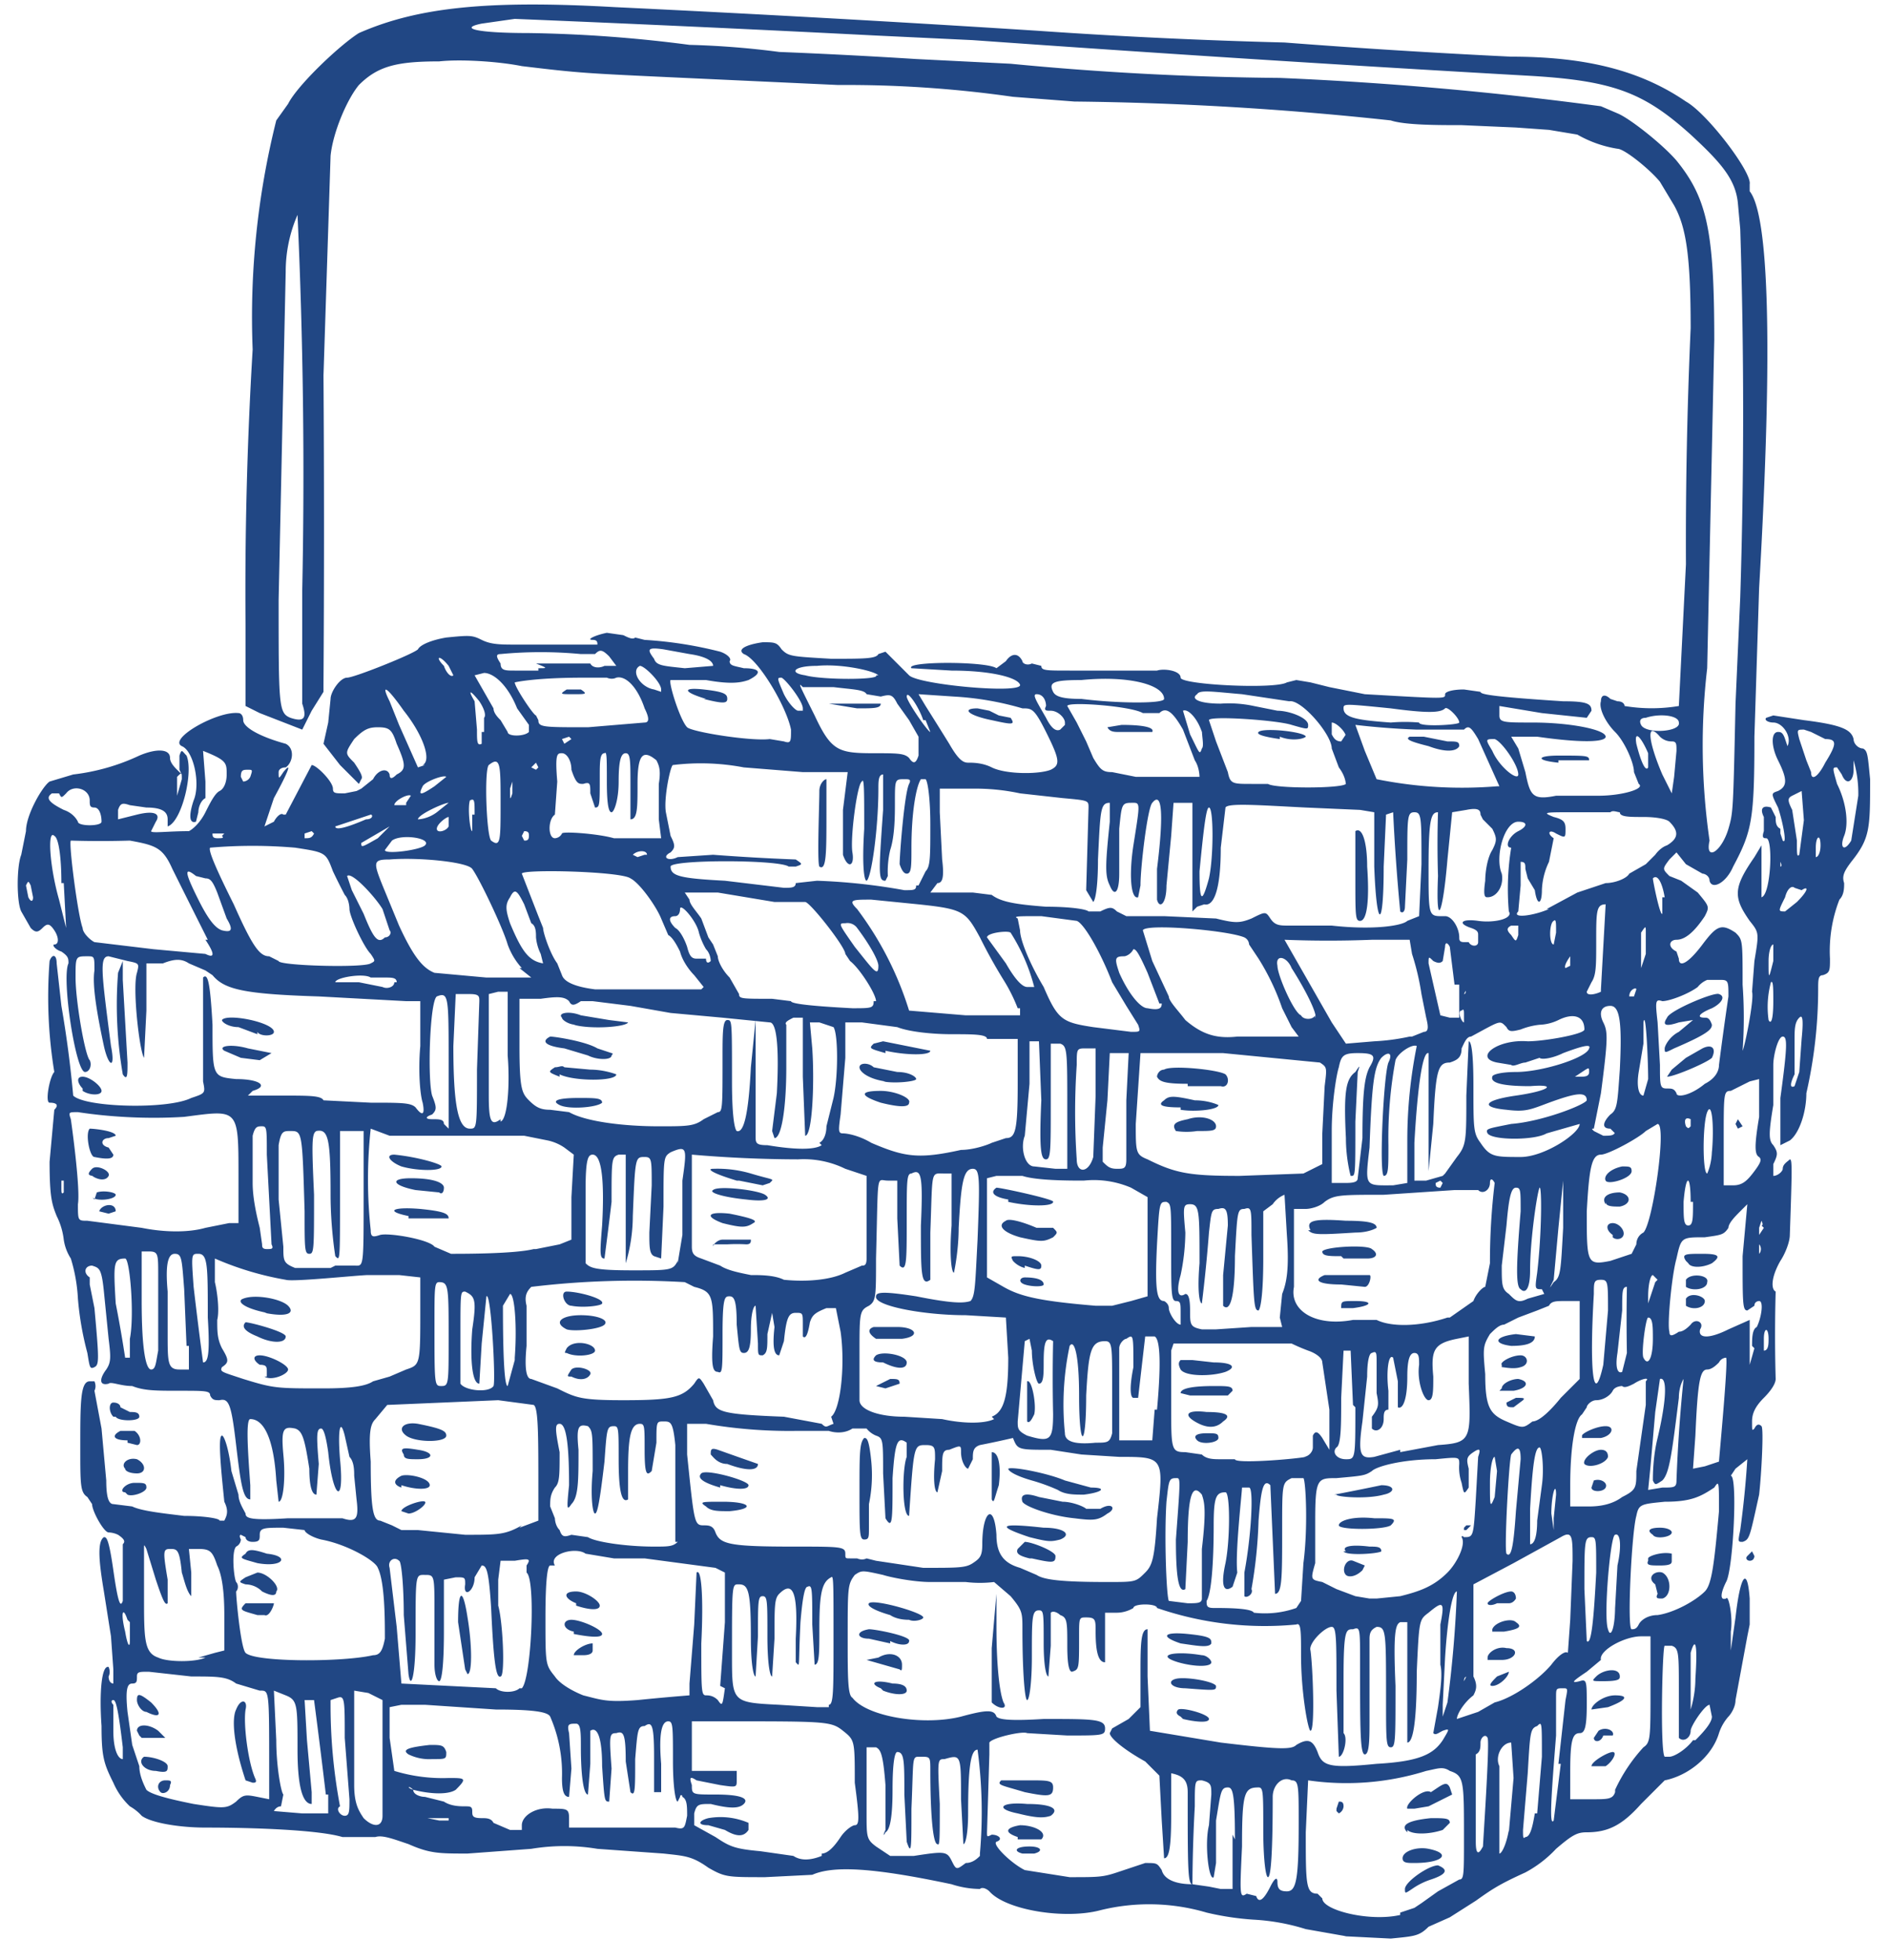 <svg xmlns="http://www.w3.org/2000/svg" fill="none" viewBox="0 0 80 83"><path fill="#214784" d="M29.9 29.6c-1-.3-1-.5-.1-.4.9.1 1 .2 1 .4s-.2.2-1 0ZM66 32.3c-1-.1-.9-.3 0-.3 1.2 0 1.3 0 1.3.2a1259.2 1259.2 0 0 0-1.3 0ZM10.9 43.8l-.8-.3c-.4 0-.7-.2-.7-.3.2-.3 2.2.1 2.2.5 0 .2-.6.2-.7 0Zm-.7 1-.7-.3c-.3-.2.3-.3 1-.1l1 .2-.5.3-.8-.1Zm-5 .7a17.3 17.3 0 0 1-.2-4.3l.2-.5v.8l.2 3.5c0 .5 0 .8-.2.5Zm-1.7.6c-.2-.2-.3-.5 0-.5s.8.4.8.6c0 .2-.5.2-.8 0ZM4.8 60c-.2-.2-.2-.6 0-.6s.3.1.3.2l.4.2c.2 0 .4 0 .4.2s-.9.2-1 0Zm.6 1c-.6 0-.7-.2-.3-.4h.6c.3.2.3.6.1.6l-.4-.1Zm-.1 1.2c-.2-.2.1-.5.5-.4.4.2.4.6 0 .6-.3 0-.5-.1-.5-.2Zm0 1c-.3 0 0-.4.4-.4s.5 0 .5.2-.6.4-.8.3ZM74 65.9l.2-.2.1.2s0 .2-.2.2c-.1 0-.2-.1-.1-.2ZM30.2 28.2c0-.2-.3-.4-1-.5l-1.1-.2c-.7-.1-.7 0-.4.4.1.3.4.3 1.3.4l1.2-.1Zm-7.4.1c.4 0 .4 0-.1-.2H25c.1.2.4.2.6.1h.5l-.3-.4c-.3-.3-.4-.3-.6-.1h-.6a18 18 0 0 0-3.4 0c-.2 0-.2.1 0 .4 0 .3.2.3.6.3h1Zm14.4.3c-.2-.2-1.6-.5-2.6-.4-1 0-1.2.3-.5.4.7.2 3.2.2 3 0ZM19 28.2c-.4-.5-.6-.4-.2 0 .1.3.3.5.4.4l-.2-.4Zm9 1c0-.3-.7-1-.9-1-.4.2 0 .9.6 1l.3.1v-.1Zm21.3.4c0-.6-1.5-1-3.5-.8-1.2 0-1.4.1-1.2.5.1.2.4.3 1.2.3 1.6.2 3.5.2 3.5 0ZM34 30c0-.3-.7-1.2-.9-1.3-.2 0-.2 0 .1.7.2.4.5.7.6.7h.2Zm27.8.6c0-.2-.5-.7-.6-.6-.2.2-.8.2-2.3 0-2-.2-2-.2-2 0 0 .4.6.5 2 .6a7 7 0 0 1 1.2 0c0 .2 1.7.1 1.7 0Zm-49-.7V25a241 241 0 0 0-.2-15.9 6 6 0 0 0-.5 2.4l-.3 13.9c0 4.5 0 4.8.5 5 .6.2.7 0 .5-.6Zm11.2-.7h.6c.3.2.2.2-.3.2-.6 0-.6 0-.3-.2Zm3.3 1.4c.2 0 .2-.2 0-.6-.3-.9-.8-1.4-1.2-1.3-.2.1-.4 0-.4 0h-1c-2.1 0-2.9.2-2.9.2 0 .2.8 1.4.9 1.4l.1.2c0 .3.2.3 2.1.3l2.4-.2Zm43.8 0c0-.3-.8-.4-1.4-.2-.2 0-.3.1-.2.3.2.4 1.7.3 1.6-.1Zm-26 0c0-.2-.3-.5-.6-.5-.2 0-.3 0-.2-.2 0-.2-.1-.5-.4-.5-.2 0 0 .3.4 1 .2.4.4.6.6.5l.2-.2Zm-6-.1c-.2-.6-.7-1.3-.7-1 0 .2.9 1.5 1 1.5l-.2-.5Zm-16.7.5v-.3l-.5-.7c-.4-1-1-1.5-1.4-1.5l-.4.1.4.7.4.7c0 .2.2.4.3.5l.3.5c0 .2.7.2.9 0Zm3.6.2h-.5.5Zm31 0c0-.2-.4-.6-.6-.6v.5c.1.2.2.3.4.3l.2-.3Zm-32.8.1-.1-.1-.3.1.1.2.3-.2Zm-3.7-.3v-.6c.1-.1 0-.4-.2-.7-.4-.5-.5-.5-.2 0l.1 1.2c0 .5 0 .7.2.6V31Zm30.4 0c-.2-.6-.6-1-.8-.9l.3 1c.4.8.4.9.5.6.1-.1 0-.5 0-.8Zm-15.8-1.2h2.2c0 .2-.3.2-1 .2l-1.2-.2Zm3.8 1.4-.4-.7-.5-.7c-.2-.4-.3-.4-.7-.3l-.6-.1c-.1-.2-.6-.2-1.4-.3H34c-.2-.2-.2-.2.5 1.2.7 1.5 1 1.6 2.5 1.6 1 0 1.3 0 1.5.2.2.3.3.2.4-.1v-1Zm-21 1.2c.4-.2 0-1.3-.8-2.3-.7-1-1-1.2-.6-.4l.4 1 .8 1.8.3-.1Zm51.9-.5c-.3-.7-.6-1-.5-.4.2.8.4 1.2.5 1v-.6Zm-47 .6-.1-.2-.2.2.2.1.1-.1Zm19.2-2c-1-.2-1.3-.5-.6-.5l.5.1.4.2.5.1c.2.3.1.3-.8.1Zm2.5 2.1c.4-.2.4-.4-.2-1.6-.5-1-.6-1-1-1a12.8 12.8 0 0 0-2.9-.5l-1.5-.1.3.5a255.1 255.1 0 0 1 1 1.6c.4.7.6.8.8.8.2 0 .6 0 1 .2.6.3 2 .3 2.5.1Zm32.8-.3c.5-.8.5-1 0-1l-.6-.3-.3-.1c-.3 0-.3 0-.2.4l.3.9.2.5c0 .4.3.2.6-.4Zm-13 .5c0-.4-.7-1.4-1-1.5-.4 0-.4 0-.1.5.3.7 1.1 1.3 1.1 1ZM48.1 31h-.7c-.2 0-.4 0-.5-.2l.6-.1c.9 0 1.4.1 1.3.3H48Zm2.7 1.9s0-.4-.2-.7l-.5-1.3c-.4-.7-.7-1-1-.7h-.7c-.5-.3-3.2-.5-3.2-.3l.4.7.4.8.3.7c.3.5.4.6.8.6l1 .2h2.7Zm-40.2 0c.1-.3.1-.3-.1-.3s-.3 0-.3.3l.1.2s.2 0 .3-.2Zm49.9-1.3c-.8-.2-1-.3-.8-.4h.6l1 .2c.4 0 .5 0 .5.2-.1.2-.5.3-1.3 0Zm3 1.7-.9-2c-.3-.5-.4-.6-.6-.4h-2a33.5 33.5 0 0 1-2.6-.2l.4 1.1.5 1.2a18.3 18.3 0 0 0 5.1.3Zm-9.3-2c-.7-.1-1-.2-.9-.3.2-.2 2 0 2 .2-.1.1-.6.2-1.1 0Zm2.8 2c0-.1 0-.4-.3-.8l-.3-.8c0-.6-1.3-2.1-1.8-2l-2-.3c-1.2-.1-1.8-.2-1.9 0-.3.2.1.4 1 .4a5 5 0 0 1 1.4.1l1 .2c.5 0 1.3.3 1.3.6 0 .2 0 .2-.7 0-.6-.2-3.5-.4-3.5-.2l.3.9.5 1.3c.1.5.2.5 1 .5h.7c.3.2 3.1.2 3.3 0Zm14-1.5c0-.3 0-.4-.2-.4a.7.7 0 0 1-.5-.2c-.6-.7-.5.2.1 1.6l.4.8.1-.7.1-1.1Zm-52.6 1.5.5-.4c-.1-.1-.9.2-1 .4-.2.4-.1.4.5 0Zm3.3-.2-.1.3c0 .5 0 .5.1.2v-.5Zm-14-.1c0-.3 0-.3-.2-.1v.8l.2-.7Zm9.5 1 .2-.3c-.1-.1-.7.2-.7.4h.5Zm1.8 0c-.2 0-1.3.5-1.3.7 0 0 .4 0 .8-.3l.5-.4Zm-14.7.8c0-.3-.1-.6-.3-.6-.2 0-.2-.1-.2-.3 0-.5-.7-.7-1-.3-.2.2-.2.2-.3 0h-.3c-.3.2-.1.4.5.7.3.1.5.3.6.5 0 .2 1 .2 1 0Zm15.8-.3c0-.6 0-.7-.2-.6-.1.3 0 1.3.1 1.3v-.7ZM19 35v-.4c-.1 0-.5.3-.5.5s.4.1.5-.1Zm-3.5-.3c.3 0 .3-.2.2-.2l-1.5.5c0 .2.6 0 1.3-.3Zm-2.2.6-.1-.1-.3.1v.2c.2 0 .3 0 .4-.2Zm-3.8 0H9c0 .1 0 .2.2.2s.3 0 .2-.1Zm17.9.2h.6l-.1-.8v-1.5c.1-.6 0-.8-.1-1-.6-.5-.8-.2-.8 1 0 1 0 1.5-.3 1.5v-1.4c0-1.1 0-1.4-.2-1.4s-.3.3-.3 1.2c0 .8-.2 1.3-.3 1.3-.1 0-.2-.2-.2-1.3 0-1 0-1.3-.1-1.2-.2 0-.2.4-.2 1 0 1.2 0 1.3-.2 1.3l-.2-.6c0-.4 0-.5-.3-.4-.2 0-.3 0-.5-.6 0-.4-.2-.7-.4-.7s-.3 0-.2 1.2l-.1 1.4c-.3.2-.3 1 0 1 0 0 .2 0 .3-.2 0-.1 1.5 0 2.2.2h1.4Zm-5-.1c0-.1 0-.2-.2-.2l-.1.2.1.2c.1 0 .2 0 .2-.2ZM21.2 34c0-1.6 0-2-.5-1.6-.2.2-.1 3 .1 3.2.4.3.4 0 .4-1.6ZM16 35.5l.5-.5-1.2.7c0 .2 0 .2.7-.2Zm62.7-1.8a5 5 0 0 0-.2-1.5v.4c0 .5-.3.7-.5.2l-.2-.3c-.2 0-.2 0 0 .7.4.8.5 1.7.3 2.2-.2.5 0 .7.3.2l.3-1.9Zm-5.5 1.4c.2-.7.2-.7.3-5.3l.2-4.5a247.4 247.4 0 0 0 0-15.6l-.1-1.1c-.1-1-.7-1.7-2-2.9-2-1.8-3.3-2.3-7-2.5a1618.2 1618.2 0 0 1-23.4-1.5L37 1.5A1496 1496 0 0 0 21.8.8l-1.4.2c-1 .2-.2.4 2 .4a58.4 58.4 0 0 1 6.8.5 36.1 36.1 0 0 1 3.8.3 251.5 251.5 0 0 1 5.8.3l4 .2a128.6 128.6 0 0 0 11.4.6 149.4 149.4 0 0 1 13.6 1.2l.7.3c.5.2 1.9 1.3 2.5 2 1.3 1.6 1.6 3 1.6 7.6l-.3 13.9a28.2 28.2 0 0 0 .1 7.3c-.2.9.5.5.8-.5Zm-55.2.7c.3-.3-1-.5-1.4-.2l-.3.4c0 .2 1.5 0 1.7-.2Zm59.1 0c0-.5-.2-.4-.2.1v.4c.1 0 .2-.2.2-.5Zm-.7-1-.1-1.3-.4.2c-.2.1-.2.2 0 .6l.2 1.3c0 .6 0 .7.1.6l.2-1.5Zm-49 1.4c0-.2-.4-.2-.6 0l.2.1.3-.1Zm48 .3v.2c0 .2 0 .2 0 0 .1 0 0-.2 0-.2Zm-40.7.2c-.1-.2 0-2.6 0-3.2 0-.3.2-.5.3-.5v1.5c0 1.6 0 2.4-.3 2.2Zm4.2.8.3-.6c.2-.2.2-.6.2-2 0-1-.1-1.8-.2-1.9H39c-.2.3-.4 1.4-.4 2.9 0 .8 0 1.1-.2 1.1-.1 0-.2-.1-.3-.4 0-.4.2-3 .4-3.4.1-.2 0-.2-.2-.2-.4 0-.4 0-.4 1 0 .5 0 1.4-.2 2a4 4 0 0 0-.1 1.1l-.1.2c-.3 0-.3-.2-.1-3v-1.5c-.2 0-.2.3-.2.6 0 1.7-.3 3.8-.5 3.9-.1 0-.2-.6-.1-2.2 0-1.6 0-2.2-.1-2-.2.1-.5 2.4-.4 3 .1.6-.2.7-.4.1v-1.9l.2-1.6H34l-2.5-.2a9.7 9.7 0 0 0-3-.1c-.1 0-.4 1.4-.3 2l.2 1c.2.4.2.5 0 .7-.4.2-.1.4.3.2l1.5-.1a93.3 93.3 0 0 0 3.5.2c.3.2.3.2 0 .3h-.3c-.4-.3-5-.3-5 0 0 .4.4.5 2.3.6l2.5.3c.3 0 .5 0 .5-.2l.9-.1a25.6 25.6 0 0 1 3.7.4c.4 0 .5 0 .5-.2Zm12.3-.3c.2-.9.2-3 0-3-.1 0-.2.6-.4 2.7 0 1.3.1 1.4.4.3Zm-49.9.3c-.1-.2-.1-.2-.2 0l.1.5c.1.2.2.2.2 0l-.1-.5Zm74.8.7c.5-.5.5-.7.2-.5l-.3-.1c-.1-.1-.3 0-.4.4-.3.6-.3.6 0 .6l.5-.4Zm-5.6-.2c-.1-.6-.3-1-.5-.8 0 .1.3 1.6.4 1.5V38Zm-5 .5 1.3-.7 1.2-.4c.4 0 .9-.2 1-.4l.7-.4.4-.4s.2-.3.5-.4c.5-.3.5-.6.1-1-.1-.1-.5-.2-1.1-.2-.6 0-1 0-1-.2-.1 0-.3-.1-.4 0h-1.6c-1.2 0-1.3 0-.8.2.4.1.5.2.5.5 0 .4 0 .4-.4.2-.3-.2-.4 0-.1.2l-.2 1a3 3 0 0 0-.3 1.2c0 .6-.2.7-.3 0l-.3-.5-.1-.4c0-.2 0-.3-.2-.3v1l-.1 1.1c-.3.3.6.2 1.3-.1Zm-8.1-1.3v-2c.3-.2.5.5.5 1.5.1 1.4 0 2.3-.3 2.3-.2 0-.2-.2-.2-1.8Zm2.2 1.8.5-.2.1-2.2c0-2 0-2.2-.3-2.2s-.3.2-.3 2l-.1 2c0 .2-.1.3-.2.2a87 87 0 0 1-.3-4.2l-.3.1-.1 2.2c0 2.7-.3 2.7-.4 0v-2.3l-.6-.1-2.3-.1c-2-.1-3.3-.2-3.4 0l-.2 1.7c0 1.8-.3 2.5-.7 2.4l-.3.1-.2.2V34h-.8l-.1 1.4-.2 2.1c0 .8-.3 1-.4.6v-1.3c.3-2.4.2-3.3-.2-2.8-.2.2-.5 2.7-.5 3.5l-.1.5c-.3.1-.4-.9-.2-2.2.3-1.9.3-1.8-.1-1.8s-.4.1-.5 1.1V37c0 .8-.2 1-.4.5-.2-.4-.2-.8 0-2.7V34c-.4 0-.4.3-.5 2.4 0 1.1-.1 1.7-.2 1.8l-.3-.5.1-3.5c0-.3 0-.3-1.1-.4l-1.8-.2a9 9 0 0 0-2-.2h-1.4v1l.1 2c.1.8 0 1-.2 1l-.3.4h1.8l.8.1c.4.3 1 .4 2.3.5 1 0 1.7.1 1.8.2h.5c.4-.2.5-.2.7 0l.4.2h1.6l2.2.1c.8.2 1 .2 1.5 0 .6-.3.6-.3.8 0 .2.3.4.3.8.3h1.8c1.8.2 3 0 3.2-.2Zm-57-1.6c0-1-.1-1.9-.3-2-.3-.3-.2 1.3.2 2.7l.3 1.2-.1-1.9Zm7 1.5-.4-1.1c-.2-.5-.3-.6-.5-.6l-.4-.1c-.5-.4-.5-.2.1 1 .4.8.7 1.2 1 1.3.4.1.5 0 .2-.5Zm54.6.3H64c-.2.1-.2.2 0 .4.2.3.2.3.3 0v-.4Zm-47.7.2-.3-.9c-.3-.5-1.3-1.6-1.5-1.4l.2.6.5 1c.4 1 .6 1.3.9 1 .2 0 .3-.2.2-.3Zm49.4 0c0-.3 0-.5-.1-.4-.2.1-.2 1 0 1l.1-.5Zm-3.3.6v-.4c0-.1 0-.2-.3-.3-.6-.2-.4-.4.3-.3.7.1 1.5-.1 1.3-.4a10.9 10.9 0 0 1 .1-2.7c-.3 0-.1-.5.3-.7.4-.2.4-.4 0-.4-.6 0-1 1.5-.7 2.2.1.5-.2 1-.6 1-.1 0-.2 0-.1-.7 0-.4.1-1 .3-1.3.2-.4.2-.5 0-.9l-.4-.4-.1-.2c0-.2-.1-.3-.6-.2l-.6.1-.2 2c-.2 2.4-.5 3-.4.7a42.8 42.8 0 0 1 0-2.7c-.3 0-.4.3-.4 2.4s0 2 .7 2c.3 0 .6.5.6.9 0 .1 0 .2.2.2h.2c.1.2.4.2.4 0Zm-53.8-.2a762.6 762.6 0 0 1-1.5-3c-.4-.9-.7-1-1.8-1.2a41.2 41.2 0 0 1-2.5 0c-.1.1.3 3.2.5 3.7 0 .2.3.5.5.6l2.5.3 2.2.2c.4.2.4 0 0-.6Zm21.1.4a3 3 0 0 1-.3-.7c-.1-.5-.8-1.3-.8-1 0 .2-.1.3-.2.3-.3 0-.3.2 0 .5.2.1.4.5.5.8.1.4.2.5.4.5h.4c0 .2.1.2.2.1 0 0 0-.3-.2-.5Zm-7 .2a2 2 0 0 1-.2-.7c0-.2 0-.5-.2-.6l-.3-.8c-.3-.6-.4-.7-.6-.3-.2.3-.2.5 0 1.1.5 1.2.8 1.6 1.4 1.7l-.1-.4Zm46.8 0v-.9c0-.3 0-.3-.2 0V41l.2-.6Zm-54 .4c.2-.1.2-.1 0-.4-.3-.3-.9-1.6-.9-1.9 0 0 0-.4-.2-.6a28 28 0 0 1-.5-1c-.3-.8-.3-.8-1.6-1a21 21 0 0 0-3.6 0c-.1.1.3 1 1 2.4.8 1.8 1.1 2.2 1.5 2.2l.4.2c0 .2 3.6.3 3.9.1Zm50.8-.3s-.3.4-.2.5l.2-.1v-.4Zm8.6 0V40c-.1 0-.2.3-.2.7 0 .8 0 .8.2 0Zm-37.9.4c0-.2-.3-.8-.9-1.6a.5.5 0 0 0-.5-.2c-.3 0-.3 0 .4 1 .8 1 1 1.3 1 .8Zm-15.1.1a3 3 0 0 1-.6-1c-.2-.7-1.2-2.8-1.5-3.2-.2-.3-2.3-.5-3.5-.4-.7 0-.7.1-.3 1.1l.7 1.7c.6 1.3 1 1.8 1.5 2l2.2.2h1.9L22 41Zm21.7.8a8 8 0 0 0-1-2.3c-.1-.1-1 0-1 .2l.8 1.1c.4.7.7 1 .9 1h.3Zm-27-.2c0-.2-.2-.2-.5-.2h-.6c-.3-.2-1.5 0-1.5.2h1l1 .2c.2.1.5 0 .5-.2Zm13 .2-.4-.5c-.2-.2-.5-.6-.6-1-.1-.2-.3-.6-.5-.7l-.3-.7c-.2-.5-.9-1.5-1.3-1.7-.4-.3-4.6-.4-4.6-.2l.7 1.8.2.5c0 .2.3 1.1.6 1.5l.2.5c.1.3.6.5 1.4.6h4.5Zm38 .1.2-3.6c-.4 0-.4.3-.4 1.6 0 1 0 1.4-.2 1.7l-.2.4c0 .2.4.1.6 0Zm1.5 0c0-.1-.3 0-.3.3h.2l.1-.3Zm-7.2 0-.1.2c0 .1 0 .2 0 0 .1 0 .1-.2 0-.2Zm-25 .5c0-.3-.7-1.4-1.1-1.7l-.2-.3c0-.3-1.5-2.2-1.7-2.2h-1.3l-2.4-.4H29l.2.3c0 .2.3.5.5.8l.3.8.2.3.2.5c0 .2.2.6.5.9l.4.7c0 .2.1.2 1.4.2l.8.1c0 .1.7.2 2.6.3.8 0 .9 0 .9-.3Zm12 .1-.5-1.3c-.4-.9-.5-1-.6-1-.1.2-.3.3-.4.3-.4 0-.4.1-.2.7.4.9.9 1.5 1.2 1.5.5.1.6 0 .6-.2Zm-6 .2a7 7 0 0 0-.6-1.2 22 22 0 0 1-1-1.8c-.6-1.1-.7-1.2-2.6-1.4l-2-.2c-.8 0-1 0-.6.4a14 14 0 0 1 2.2 4.3l2.4.2h2.3v-.3Zm18.5-1-.2-1.6c-.1-.2-.2-.2-.2 0l-.1.6c-.1.1-.2.1-.4 0-.2-.2-.2-.2-.2.1L61 43l.4.1h.4v-1.4Zm-5.9 1.4c.1-.1-.3-1-1-2.1-.2-.5-.7-.6-.6-.1 0 .4.7 2 1 2.1.1.2.5.2.6 0Zm19.4-.7c0-.5 0-.9-.1-.8a4 4 0 0 0-.1 1.6c.1.2.2 0 .2-.8ZM62 43c0-.2 0-.3-.1-.2-.2 0 0 .5.1.5V43Zm-13.8.4-.5-.8-.6-1c-.5-1.3-1.2-2.5-1.5-2.6l-1.5-.2c-1 0-1.2 0-1 .1l.1.5c0 .4.4 1.4 1 2.4.6 1.4.8 1.5 2.1 1.7l1.6.2c.4 0 .4 0 .3-.3Zm5.6.5H55l-.3-.4-.4-.8a10 10 0 0 0-1-2.1l-.4-.6s0-.2-.2-.3c-.7-.3-4.2-.6-4.3-.3l.4 1.3.7 1.5c0 .2.4.6.7 1 .7.6 1.3.8 2.2.7H54Zm6 0 .5-.2c.2 0 .2-.2.1-.6l-.2-1a10.6 10.6 0 0 0-.4-1.7l-.1-.6h-1.6a46.8 46.8 0 0 1-3.7 0l2 3.5.6.9 1.2-.1a9 9 0 0 0 1.5-.2Zm7.5 1.5c0-.2 0-.2-.3 0l-.3.2h.2c.2 0 .4 0 .4-.2Zm8.9 0 .1-1.4c.1-1 0-1-.1-.9-.2.2-.2.5-.2 1v1.4c-.2.4-.2.6 0 .5l.2-.6Zm-6.4.3c0-.8-.1-3-.2-2.4v.9l-.2 1.2c-.1.6 0 1 .2 1l.2-.7Zm.7-1.3c0-.1.2-.5.6-.7l.6-.5-.6.1c-.6.2-.7.1-.5-.2.1-.3 2-1.1 2.2-1 .3.1.1.4-.3.6-.5.2-.7.4-.3.4.1 0 .2 0 .3.3 0 .2-.2.4-1.6 1-.4.2-.4.2-.4 0Zm.3.9.6-.5.7-.4c.4-.2.6 0 .4.4-.2.2-1.6.8-1.9.8l.2-.3Zm1.4.6c.4-.2.6-.5.6-.8a149 149 0 0 1 .4-2.9c0-.6 0-.7-.3-.7h-.6a1 1 0 0 0-.4.3c-.4.3-1.2.6-1.5.6-.3-.1-.3 0-.2.9l.1 1.8c0 .9 0 1 .3 1 .2 0 .3 0 .4.2 0 .2.6.1 1.2-.4Zm-51 1.6c.3-.1.4-1.6.3-2.8V42h-.4l-.4.1v4.3c0 1.1.1 1.3.5 1Zm50.4-.1c-.2-.1-.3 0-.2.3.1.1.1.1.2 0v-.3Zm-51.4-2.1.1-2.9c0-.2 0-.3-.4-.3h-.6l-.1 2.2c0 2.5.2 3.5.7 3.5.3 0 .3 0 .3-2.5ZM19 45c0-2.8 0-3-.5-2.8-.3.2-.4 3.5-.2 4.2.2.5.2.6 0 .8-.3.1-.3.2 0 .2s.5 0 .5.2l.2.2V45Zm49.4 3-.2-.2c-.4 0-.3-.3 0-.6.3-.2.3-.5.4-1.9.1-2 0-2.7-.4-2.7s-.5.3-.3.7c.2.4.2.7-.1 3l-.3 1.5c-.1 0-.1 0 0 .1l.4.2c.3 0 .5 0 .5-.2Zm-44-4.6c-.3 0-.6-.2-.6-.3-.2-.2.3-.3.8-.1l1.2.2.8.1c-.1.2-1.6.3-2.3.1Zm.5 1.3-1-.3c-.8-.1-1-.3-.6-.5.2 0 1.5.2 2 .5l.6.2s.1 0 0 .1c0 .2-.6.2-1 0Zm-1.2.9c-.5-.2-.5-.2-.2-.4.2 0 .3-.1.4 0l1.1.1c.6 0 1.1.2 1.1.2 0 .3-1.8.3-2.4 0Zm0 1.2c-.4-.2 0-.3.8-.3.7 0 1 0 1 .2-.2.2-1.4.3-1.8.1Zm11 1.6c.2-.1.3-.4.3-.7l.3-1.2c.2-.9.2-2.7 0-3l-.6-.2h-.4l.1 1.1c.1 1.5 0 3.7-.3 3.7l-.1-2.5v-2.5h-.4c-.2.1-.4.2-.3.3v1.8c0 1.7-.2 3-.5 3l-.1-.3.2-1.6c.1-1.9 0-3-.3-3l-2-.2-2.2-.2-1.7-.3-1.6-.2h-.5c-.3.2-.4.2-.5 0-.2-.2-.5-.2-1.2-.1H22v2c0 1.8.1 2 .4 2.3.3.3.5.4.9.4l.8.1c.7.4 2.3.6 3.8.6 1.2 0 1.5 0 1.9-.3l.6-.3c.2 0 .2-.2.2-2.3 0-1 0-1.6.2-1.6s.2 0 .2 2.6c0 1.4.1 2 .2 2.1.3.1.5-.7.6-2.7l.2-2v4.9c0 .3 0 .4.5.4 1.2.2 2 .2 2.3 0Zm2.8-3.8c-.7-.2-.7-.2-.5-.4l.4-.1 1 .2 1 .2c0 .2-1 .2-1.9 0Zm0 1.2c-.7-.1-1.1-.4-1.1-.6 0-.2.4-.2.6 0l1 .2c.5 0 .8.2.8.3 0 .1-.9.2-1.4.1Zm-.2.9c-.9-.3-.9-.5 0-.5.6 0 1.3.3 1.2.5 0 .2-.4.2-1.2 0Zm3.4 2c.5 0 1.1-.2 1.3-.3l.6-.2c.4 0 .5-.3.5-2.3V44h-1.3c0-.2-.6-.2-1.5-.2-.8 0-1.8-.1-2.3-.3l-1.5-.2h-.7v1.5l-.2 2.4c-.1.7-.1.8.1.8s.7.1 1.2.4c1.4.6 2 .7 3.8.3Zm7 .4v-2.5l.1-2H47l-.1 2-.2 2v.6c.2.2.3.3.6.3s.4 0 .4-.4Zm-1.4-.1.1-2.6v-2H46c-.4 0-.4 0-.4.7a29.4 29.4 0 0 0 0 4c0 .6.5.6.7-.1Zm-1.1-2c0-2.5 0-2.7-.3-2.8h-.4v2.5c0 2 0 2.4-.2 2.4s-.3-.3-.2-2.5l-.1-2.5h-.4v1.8l-.2 2.2c-.2.5 0 1.3.4 1.3l.9.1h.5V47Zm27.3 1.8c.1-1.1 0-2.2-.2-1.7-.2.5-.2 2.6 0 2.6 0 0 .2-.4.2-1Zm-22.2-2.9c-1 0-1.2-.1-1.3-.3 0-.1.1-.3.3-.3.3-.2 2.3 0 2.6.2.2.2.1.6-.2.5h-1.4Zm-.3 1c-.8 0-1-.1-.7-.3.2-.2.4-.2 1.3 0 .6 0 1 .2 1 .2 0 .2-1 .3-1.6.2Zm-.2 1c-.2-.3 0-.4.5-.5.6-.2 1.2 0 1.2.3 0 .2-.2.2-.8.2a3 3 0 0 1-.9 0Zm5.4 1.8.8-.4V48l.1-2c.1-.8.1-.8-.2-1l-4.1-.4h-3.5l-.2 3c0 1.2 0 1.3.5 1.5 1.2.6 1.8.7 3.9.7l2.7-.1Zm6 0 .5-.7c.4-.5.4-.7.4-2.6l.1-2.3c.1 0 .2.4.2 1.9 0 1.8 0 2 .3 2.4.4.6.6.6 1.7.6 1 0 2.5-1 2.5-1.4l-1.4.4c-.5.3-2.3.3-2.5 0-.1-.2 0-.2 1-.4 1.3-.1 3.1-.8 3.2-1 0-.4-.5-.3-1.6.1-.8.3-1 .4-1.8.3-1.1-.1-1-.4.4-.6 1.4-.2 1.8-.5.6-.4-1 0-1.7-.1-1.6-.4 0-.1.4-.2 1-.2 1.1 0 3-.6 3.1-1 .1-.2-.3-.1-1.1.2-.4.2-.9.3-1 .2l-.6.2c-.2 0-.5.2-.6.1l-.6-.1c-1-.2 0-1 1.3-.9.7 0 2.4-.3 2.4-.5 0-.6-.5-.7-1.1-.4a2 2 0 0 1-.8.2 3 3 0 0 0-.8.2c-.4.1-.5.1-.6-.1-.3-.3-.2-.3-1.5.4-.2 0-.3.3-.4.5 0 .4-.2.5-.5.6-.5 0-.6.3-.7 2.6l-.2 2v-5c-.3-.1-.5 2-.6 3.8V50h.5l.7-.2Zm12.3-2.1.1-.2.2.3-.2.1-.1-.2Zm.8 2c.3-.4.3-.5.2-.6-.2-.1-.2-.5 0-1.7v-1.6l-.4.1-.8.4c-.3 0-.3.1-.3 2v2h.4c.4 0 .6-.2.9-.6ZM57 48.2c-.1-2 0-2.5.4-2.8.2-.3.2-.3.1 0l-.1 2.1c0 2.4 0 2.3-.2 2.3 0 0-.2-.7-.2-1.6Zm.5 1.7.2-1.7c0-2 .1-2.6.3-3 .3-.5.2-.6-.5-.6-.6 0-.7.1-.8.6-.1.3-.3 1.5-.3 2.7v2.2h.5c.3 0 .6 0 .6-.2Zm3.6.2L61 50l-.2.1c0 .1 0 .2.2.2l.1-.2Zm-1.5-1.8a20.2 20.2 0 0 1 .4-4c-.2-.1-.8.3-.9.6a18 18 0 0 0-.3 3.6c0 1 0 1.3-.2 1.3-.2-.2 0-4.3.2-4.8.2-.4 0-.5-.3-.2-.3.4-.4 1-.5 3.8-.2 1.7-.2 1.6 1 1.6l.6-.1v-1.8ZM2.6 50v.3c0 .2 0 .3.1.2V50Zm69 .9c0-1.2-.2-1.2-.3 0 0 .7 0 1 .2 1s.2-.3.2-1Zm3 1c.1 0 0-.2 0-.2l-.1.3v.3l.2-.3ZM4 49c-.2 0-.4-1-.2-1.2.2 0 1.1.1 1.1.3l-.3.1c-.3 0-.4.3 0 .4l.2.3c0 .2-.3.2-.8.1Zm0 .8c-.3 0-.3-.1-.1-.3.2-.2.8.1.7.3-.1.2-.4.2-.7 0Zm0 1 .1-.3c.3-.1.8 0 .8.1 0 .2-.8.3-1 .1Zm.2.5c.1-.3.7-.4.7 0l-.3.1-.4-.1Zm4.5.7 1-.2h.4v-2c0-2.9 0-2.8-2.3-2.5-1.6.1-3.2 0-4.5-.2-.4 0-.4 0-.3.3.1.7.4 3 .3 3.6 0 .7 0 .7.4.7L6 52c1 .2 2 .2 2.7 0Zm2.8.7-.2-3.8c0-1.1 0-1.2-.2-1.2s-.3 0-.4.4v2c0 .7.2 1.5.3 1.9l.1.7c0 .1 0 .2.2.2s.3 0 .2-.2Zm63 0v.4c.1-.1.1-.3 0-.4ZM17 49.4c-.5-.2-.7-.5-.3-.5 1 .1 2 .4 2 .5 0 .2-1 .2-1.7 0Zm.6 1c-1-.2-1.1-.5-.2-.5 1 0 1.4.2 1.4.4s-.1.3-.2.2l-1-.1Zm-.3 1.1c-1-.2-.7-.4.5-.3 1 .1 1.2.2 1.2.4h-1.7Zm5.4 1.4 1-.2.5-.2v-1.8l.1-1.8-.4-.3a2 2 0 0 0-.7-.3l-1-.2h-5.7l-.8-.3a20 20 0 0 0 0 4.3c0 .3.1.3.4.2.4-.1 2.1.2 2.3.5l.7.3c.6 0 2.7 0 3.5-.2ZM68 50c-.1-.2.2-.5.7-.6.3 0 .4 0 .4.2 0 .3-1 .6-1.1.4Zm0 1c-.2-.3.1-.5.6-.5.5.1.5.5 0 .6-.3 0-.6 0-.6-.2Zm.3 1.3c-.3-.2-.3-.5 0-.5s.6.4.4.6c-.1.1-.3.1-.4 0Zm.8.8.2-.4c0-.2.1-.4.3-.5.4-.4 1-4.6.6-4.6l-.5.3c-.3.3-1.6 1-1.9 1-.4 0-.5.6-.6 2.4 0 2.2 0 2.3 1 2.1l.9-.3Zm-40.4.4.2-1.2V50c.2-1.4.2-1.5-.5-1.2-.3.2-.3.2-.3 2.3l-.1 2.2-.3-.1c-.2-.1-.2-.4-.2-1l.1-2c0-1.1 0-1.2-.3-1.2-.4 0-.4 0-.5 2.5a7 7 0 0 1-.3 2v-4.6h-.3c-.3.1-.3.2-.3 2a176.9 176.9 0 0 1-.3 2.4c-.2 0-.2-.2-.1-1.4.1-1.8 0-3-.4-3-.2 0-.3.2-.3 1.5v3.1c.2.2.4.3 2 .3s1.7 0 1.9-.4Zm-14.5.1h.8c.4 0 .4.2.4-3v-2.7h-1v2.6c0 3 0 2.9-.2 2.7 0 0-.2-1.2-.2-2.6 0-2.4-.1-2.8-.6-2.7-.2.1-.2.5-.1 2.7 0 2.3 0 2.5-.2 2.5s-.2-.2-.2-1.8c-.1-3.4-.1-3.4-.6-3.4-.3 0-.4 0-.5.6v2.3l.2 2c0 .6 0 .7.5.9H14Zm17-3.6c-1-.3-1.3-.5-1-.5a5 5 0 0 1 1.6.2c1 .3 1 .2.8.4l-.3.1-1-.2Zm.4.8c-1-.1-1.6-.3-1.4-.4.2-.2 1.9 0 2.2.2.3.2 0 .3-.8.2Zm-1 1c-.8-.3-.6-.5.3-.4 1 .2 1.2.3 1 .4-.3.2-.5.2-1.3 0Zm-.4 1c0-.1.2-.3.4-.3h1.2c0 .1 0 .2-.2.2a7 7 0 0 0-.8 0h-.6Zm5.6 1.1.7-.3c.1 0 .2 0 .2-.3v-3.5l-.9-.3a4 4 0 0 0-2-.4 53.7 53.7 0 0 1-4.5-.2v3.9c0 .3.1.4.4.5l.8.3c.3.2.8.3 1.3.4.4 0 1 0 1.4.2 1 .1 2 0 2.6-.3ZM66.2 52v-2l-.2 2-.2 2.2c-.2.4-.2.4 0 .1.3-.2.3-.5.4-2.3Zm-.8 2.8-.1-.2c-.3 0-.3 0-.2-.7.2-1.7.2-3.7.1-3.6-.1.2-.4 2.2-.4 3.5 0 .8-.2 1-.4.8-.2-.1-.2-.9 0-3.3 0-.9 0-1-.2-1s-.3.4-.4 1.6l-.2 1.7c0 .8 0 1 .3 1.2.3.3.4.4.8.2l.7-.2Zm-22.7-4c-.6-.1-.8-.3-.5-.5.2 0 2.5.5 2.4.6 0 .2-1 .2-1.9 0Zm.5 1.6c-.7-.2-1-.5-.6-.7.1-.1.6 0 1.3.3h.7c.2.2.2.2 0 .4-.4.2-.5.2-1.4 0Zm.2 1.3a1 1 0 0 1-.5-.3c-.1-.2-.1-.2.2-.2.5 0 1 .2 1 .4s-.1.2-.7 0Zm0 .7c-.3-.1-.2-.3 0-.3.5 0 .8.1.8.3 0 .1-.5.1-.8 0Zm4.5.7.7-.2v-4.2l-.7-.4a4 4 0 0 0-2-.3c-.6 0-2 0-2.6-.2h-1.1l-.4.1v4.2l.7.4c.7.4 1.5.6 3.9.8h.7l.8-.2Zm22.3-.9L70 54c-.1 0-.2.4-.2.9v.3l.3-.9ZM50 55.6c0-.4 0-.5-.2-.5s-.2-.4-.2-2.1c0-2 0-2-.2-2.1-.3 0-.3 0-.4 1.8-.1 2 0 2.4.3 2.4 0 0 .2.1.2.3 0 .2.3.7.5.7v-.5Zm5.5-3.5c-.2-.4.1-.5 1.5-.4 1 0 1.3.1 1.3.3 0 0-.3.2-.9.2-1.6.1-1.8.1-2-.1Zm1.3 1.1c-.5 0-.8 0-.8-.2.1-.2 1.9-.3 2.1-.1.3.2.2.4-.2.4h-1Zm0 1.2c-1 0-1.2-.2-.7-.4H58c.1 0 0 .5-.2.5l-1-.1Zm0 1c0-.3 0-.3.6-.3.8 0 .7.2-.1.3h-.6Zm4.6.4 1-.7c.1-.3.4-.6.5-.6l.2-1a28 28 0 0 1 .2-3.4c-.1-.2-.2-.2-.2 0 0 .3-.3.5-.5.3h-1l-3 .2c-1.8 0-2.1 0-2.5.3-.2.2-.6.3-.8.3h-.5v3.3c-.2 1 .9 1.7 2.5 1.4h1c.6.3 1.8.3 3-.1Zm-8.3.4h1.2l-.1-.4.1-1c.2-.5.3-1.1.2-2.5l-.1-1.7s-.3.1-.5.4l-.4.3v2c0 1.4-.1 2.1-.2 2.2-.2 0-.2-.3-.3-3.2 0-1.1 0-1.2-.3-1.1-.3 0-.3.1-.4 2 0 1.7-.2 2.4-.5 2.1V54l.2-2.1c0-.7-.1-.8-.4-.7-.3 0-.3.1-.4 1a64.8 64.8 0 0 1-.3 3c-.1 0-.2-.5-.1-1.7 0-2.2 0-2.5-.4-2.5-.3 0-.3.1-.2 1.2A9 9 0 0 1 50 54c-.2.7-.1 1 .2.8.1 0 .2.1.2.7s0 .7.5.8h.6l1.5-.1Zm21.8.5c0-.5-.2-.5-.2 0v.5c.2 0 .2-.3.2-.5Zm-69.4.7v-.7c.2-1 0-3.4-.2-3.4-.5 0-.5.2-.4 1.9a53.2 53.2 0 0 1 .4 2.3h.2Zm64.5-.7c0-.5 0-.9-.2-.9-.1 0-.3 1.5-.2 1.7.2.4.4 0 .4-.8Zm-61.2-.9c0-2.2 0-2.7-.4-2.7-.3 0-.3 0-.2 1.4a184.7 184.7 0 0 0 .4 3.2c.2 0 .3-.3.2-1.9Zm62.6-2.4c-.2-.3 0-.3.7-.3s.8.1.4.4c-.4.2-.9.2-1 0Zm0 1.1v-.3c.2-.3 1-.2.9.1 0 .3-.6.4-.9.2Zm0 .9V55c.2-.3.8-.1.8.1 0 .3-.5.4-.8.2Zm2.8 1.6c0-.3 0-.7.2-.8.2-.4.3-1.1.1-1.1 0 0-.2 0-.2.2l-.3.2c-.2 0-.2-.3-.2-2.3L74 51l-.3.3c-.2.2-.5.5-.5.7-.2.3-.3.3-1 .4-1 0-1 0-1.2.9-.2.7-.4 2.8-.3 3.1 0 .2.1.2.4 0 .2 0 .4-.2.5-.3.2-.3.6-.1.4.2-.1.4.4.4 1.2 0l.9-.4v1.9l.2-.7ZM7.9 57l-.1-2.4c-.1-1.3-.1-1.5-.4-1.5-.3 0-.4.5-.3 1.6v1.8c0 1.2 0 1.5.5 1.5H8v-1Zm-1.2.2V54c0-.9 0-1-.4-1H6v2.1c0 2.2.2 2.9.4 2.9s.2-.3.3-.8Zm62.2.1a73.4 73.4 0 0 1 0-2.8c-.2 0-.2.2-.2 1l-.2 1.8c-.1.6 0 .9.2.8l.2-.8Zm-.8-1.8c0-1.2 0-1.3-.3-1.3s-.3.1-.3.6c-.2 3.4 0 4.8.4 3l.2-2.3Zm-46.3 2c.1-1.3 0-2.7-.2-2.7l-.3.5c0 .7 0 3.4.2 3.4l.3-1.1Zm-2.8-.8c0-2.2 0-2.4-.4-2.4-.2 0-.2.2-.2 1.8 0 2.6 0 2.6.3 2.6s.3-.1.3-2Zm55.4 1.8v.2-.2Zm-53.5.2c.1-.2-.1-4-.3-3.8l-.2 2-.1 1.7c-.3 0-.4-1-.3-2.3.2-1.3.1-1.4-.3-1.6-.2 0-.2 0-.2 1.8v2.1c.2.3 1.2.4 1.4.1Zm-9.6-3.1c-1-.2-1.3-.5-1-.6.5-.2 1.6 0 1.9.3.3.3 0 .5-1 .3Zm-.4 1c-.5-.2-.7-.4-.5-.6.2 0 1.7.4 1.7.6 0 .3-.6.3-1.2 0Zm.4 1.7v-.2c0-.2 0-.3-.3-.3-.3-.2-.3-.4 0-.4.4 0 1.2.4 1.2.6 0 .2-.7.5-1 .3Zm4.5.2.7-.2.7-.3c.6-.2.6-.2.6-2.6v-1.3l-.9-.1h-1.3c-.4 0-3.2.3-3.5.2a13 13 0 0 1-3-.9v1c.1.4.2 1.2.1 1.6 0 .5 0 .8.2 1.2.3.5.3.6 0 .8-.1.2 0 .2.9.5 1.3.4 1.4.4 3.4.4 1.2 0 1.8-.1 2.1-.3Zm21.3-1.8c-.3-.2-.4-.4-.1-.5h1c.8 0 1 .4.2.5h-1Zm.3 1c-.4 0-.5-.1-.3-.3.3-.2 1.3 0 1.3.3s-.4.3-1 0Zm-.3 1 .6-.3c.3 0 .4 0 .4.2l-.6.2-.4-.1ZM42 60c.5-.2.7-.8.7-2.5l-.1-1.7-1.7-.1c-1.8 0-3.9-.4-3.8-.8 0-.2.4-.2 1.7 0 1.5.3 2 .3 2.3.2.2-.2.2-.7.3-2.6.1-2.6.1-3-.2-3-.4 0-.5.6-.6 2.5 0 1-.2 1.9-.2 1.9-.1 0-.2-.7-.1-2v-2.2H40c-.6 0-.5-.2-.6 2.5v2c-.4.3-.4-.3-.4-2.3.1-2.2 0-2.4-.4-2.2-.2 0-.2.3-.2 2s0 2.2-.3 1.9l-.1-2V50h-.4c-.5 0-.4-.5-.5 3.3 0 1.6 0 1.8-.3 2-.4.2-.4.3-.4 2v2c0 .4.8.7 1.9.7l1.6.1c.9.2 1.8.2 2.2 0Zm-17.8-4.7c-.3 0-.5-.6-.2-.6.5 0 1.6.3 1.5.5 0 .1-.8.2-1.3.1Zm-.2 1c-.6-.3-.2-.6.6-.6.7 0 1.2.2 1 .4-.2.2-1.3.3-1.6.2Zm0 1c-.1 0-.1 0 0-.2.3-.4 1.2-.2 1.2.1 0 .2-.8.3-1.2.1Zm.2 1c-.2 0-.2 0 0-.3.2-.2.9 0 .8.2-.1.2-.4.3-.8.1Zm11 1.7c.4-.3.6-2.2.4-3.6l-.2-1H35c-.5.2-.6.3-.7.6-.1.6-.2.7-.3.6v-.5c0-.5 0-.5-.3-.5s-.4.2-.5 1.2l-.2.6c-.2 0-.3-.3-.2-1.2l-.1-.6-.2.9c0 .6 0 .8-.2.9-.2 0-.2 0-.2-.5l-.1-1.6c-.1 0-.2.4-.2 1 0 .8-.1 1-.3 1-.2 0-.2-.2-.3-1.2 0-1-.1-1.2-.3-1.2-.2 0-.3 0-.3 1.6 0 1.5 0 1.7-.2 1.6-.2 0-.3-.2-.2-1.5 0-1.7 0-1.9-.8-2.1l-.4-.2a36.5 36.5 0 0 0-6.5.2c-.2.2-.3.4-.2.8V57c-.1 1 0 1.4.2 1.4l1.1.4c.8.4 1 .5 2.8.5 2 0 2.5-.1 3-.7.2-.3.2-.3.4 0l.4.7c.1.5.4.6 3 .7l1.6.3c.2.2.2.1.5 0ZM64 57c-.8-.1-.7-.4.2-.5l.8.1c0 .3-.4.4-1 .4Zm-.4.8c-.1-.1.4-.4.8-.4.3 0 .4.4 0 .5-.3.1-.7 0-.8 0Zm0 1c0-.2.4-.4.7-.4.5.1.4.4-.2.5h-.6Zm.2.6.4-.2c.3 0 .4 0 .3.1l-.4.3c-.2 0-.3 0-.3-.2Zm1.1.8c.3 0 .8-.5 1.2-1l.8-.8v-3.3h-.6c-.4 0-.6 0-.7.2l-.5.2-.8.3-.6.3c-.2 0-.4.2-.6.4-.3.5-.3.6-.2 1.7 0 1.4.2 1.7.9 2 .7.3.7.3 1.1 0ZM49 59.7c.2-2.2.1-3-.1-3.1h-.4l-.3 2.6H48c-.1 0-.2-.3 0-1.3 0-1.4 0-1.4-.3-1.2-.1 0-.3.2-.3.4V61h1.4l.1-1.3Zm-5.5.5v-1.7c.2-.1.4 1 .3 1.4-.1.2-.2.4-.3.3Zm1.1-.3a68.3 68.3 0 0 1 0-3.1c-.3-.2-.4 0-.4.9 0 .5 0 .9-.2.9-.1 0-.3-.8-.3-1.4l-.1-.5-.2.1-.3 3.4c0 .3 0 .4.4.6 1 .3 1.1.2 1.1-1Zm2.5.8v-2.1c0-1.6 0-1.8-.3-1.8-.6 0-.7.4-.8 2.3 0 2.3-.3 2.3-.3 0 0-1.7-.2-2.4-.4-2.1a12 12 0 0 0-.2 3.7c0 .3.3.5 1.3.4.5 0 .6 0 .7-.4Zm26.6-.2-.1.3v.3-.6Zm-14.4 1 1.6-.3c1.4-.1 1.4-.2 1.3-2.6v-2l-.5.1c-1 .2-1.1.5-1 1.6 0 .6 0 1-.2 1s-.5-.8-.4-1.5c0-.3 0-.5-.2-.5s-.3.3-.3 1c0 1-.2 1.4-.4 1.3v-1.1l-.2-1c-.2-.2-.3.6-.2 1.4v.8c-.2 0-.2.2-.2.4 0 .4-.3.6-.5.4V60c.3-.4.3-.5.2-1v-1.3c0-.4 0-.5-.2-.4-.1 0-.2.3-.2 1l-.2 1.9c-.2 1.4-.1 1.6.5 1.5l1.1-.3Zm-2-2-.1-2.3h-.3l-.1 2c0 1.1 0 2-.2 2.1-.2.2 0 .5.4.5s.4 0 .4-2.2ZM50 58c-.1-.2-.1-.3 0-.4h.5l.9.1c.8 0 1 .2.5.4-.6.2-1.7.2-1.9-.1Zm.4 1.1L50 59c0-.2.5-.3 1.4-.3.6 0 .8 0 .8.2l-.2.2h-1.6Zm.2 1.1c-.5-.3-.3-.5.5-.4 1 0 1 .2.7.4-.3.3-.7.3-1.2 0Zm.1.8c-.2-.2 0-.3.4-.3s.5 0 .5.2-.7.3-.9.1Zm4.5.7c.2 0 .4-.2.4-.4v-.5c.1-.2.2-.2.4.1l.3.5v-1.7l-.3-2c0-.2-.3-.4-.6-.5a8 8 0 0 1-.7-.3h-5l-.1.3v2.3c0 1.9 0 2 .6 2l.7.1c.2.2.5.2.8.2h.6c0 .2 2.5 0 3-.1Zm17.6.2c0-.1.4-4.3.3-4.4 0 0-.2 0-.3.2-.1.1-.3.3-.5.3-.3 0-.4.5-.5 2.8l-.1 1.4.5-.1.6-.2Zm-1.8.8a64.1 64.1 0 0 1 .3-4.3s-.2.3-.2.8c-.3 2.4-.4 3.2-.7 3.5-.3.2-.3.2-.4 0 0-.2 0-1 .2-1.8.4-1.7.4-2.6.1-2.5l-.2 1.4-.2 2.3-.1 1 .6-.1c.5 0 .6 0 .6-.3Zm-4-1.9c0-.1.6-.4 1-.4s.3.4-.2.5H67Zm.1 1.2c-.1-.2.4-.6.7-.6.2 0 .3.1.3.3-.1.3-.8.5-1 .3Zm.3 1 .1-.3c.3-.1.6.1.5.3-.1.2-.6.2-.6 0Zm1.3.4c.6-.3.6-.4.6-1.1l.2-1.4.2-1.4v-1c.2-.2-.2-.1-.5.1-.2.1-.4.2-.5.1 0 0-.3 0-.4.2-.1.2-.4.4-.7.4-.2 0-.4.2-.4.3l-.2.3c-.3.2-.5 1.4-.5 3v.9h.8c.5 0 1-.1 1.4-.4Zm-5.3-1.1-.1-.6c-.1 0-.2.5-.2 1.1 0 1 0 1.1.2.6l.1-1.1Zm2.5 1c0-.6-.2 0-.2.8l.1.7v-.5l.1-1Zm-48.7-2.5c-.4-.3-.1-.6.5-.5 1 .2 1.2.3 1.2.5 0 .3-1.3.3-1.7 0Zm-.1.8c-.2-.3 0-.3.6-.2.7.1.7.4 0 .4-.4 0-.6 0-.6-.2ZM17 63c-.3-.1-.4-.3 0-.5.3-.1 1.2.1 1.2.4 0 .2-.6.2-1.2 0Zm0 1c0-.2.9-.5 1-.4.1.1-.4.5-.7.5L17 64Zm5 .7.8-.3V63c0-2.2 0-3.4-.2-3.5l-1.5-.2a5608.9 5608.9 0 0 1-4.7.2l-.5.6c-.2.2-.3.5-.2 1.8 0 2 .1 2.5.4 2.5l.5.2.4.2h.7l2 .2c1.4 0 1.7 0 2.4-.4Zm43.1-.3.2-1.5c.1-.7 0-1.6-.1-1.6-.2 0-.3.8-.4 2.6v1.5c.2 0 .3-.4.3-1Zm-36.5.9v-4.1c-.1-1-.2-1-.5-1s-.3 0-.3.9l-.2 1.2c-.2.2-.3.2-.3-.9 0-1 0-1.1-.2-1.1-.4 0-.5.6-.5 2v1.2c-.3.2-.4-.5-.4-1.7 0-1.3 0-1.4-.2-1.4-.3 0-.3.1-.4 1.5-.2 1.7-.3 2.2-.4 2.2-.1 0-.2-.7-.1-1.8 0-1.6 0-1.7-.2-1.9-.4-.1-.5 0-.4 1 0 1.3 0 2-.3 2.3-.2.3-.2.2-.1-.8 0-1.6-.1-2.6-.4-2.6-.2 0-.2.2 0 1.2 0 1 0 1.3-.2 1.5-.2.3-.2.5-.2.8l.2.5s0 .3.2.5c.1.3.2.3.5.2l.7.1c.3.2 1.6.4 2.8.4.6 0 .8 0 1-.2ZM64.2 64l.2-2.2c0-.5-.1-.6-.4-.2-.1.3-.3 4-.2 4.2.2.2.3-.3.4-1.8Zm-33.4-2c-.4 0-.6-.3-.7-.4 0-.2 0-.3.3-.2a304.1 304.1 0 0 0 1.7.6c0 .3-.5.3-1.3 0Zm-.3 1c-.7-.2-1-.4-.8-.6.2-.2 2 .3 2 .5s-.5.2-1.2 0Zm14.3.1a8 8 0 0 0-1.1-.4c-.7-.2-1-.4-1-.5.2-.1 1.7.2 2.4.5l1.1.3c.7 0 .5.2-.3.3-.4 0-.8 0-1.1-.2Zm-2.8.4v-2c.3 0 .4.6.3 1.4-.2.6-.2.8-.3.6Zm-12.1.3c-.3-.2-.2-.2.7-.2 1.2 0 1.4.3.3.4-.5 0-.8 0-1-.2Zm15.6.5c-1-.1-2.1-.5-2.2-.7-.1-.3.1-.4.7-.2l1 .2c.4 0 .9.2 1 .3h.6c.5-.3.7 0 .3.2-.4.3-.6.3-1.4.2Zm-9.1-1.2c0-1.5 0-2 .2-2.2.1 0 .2 0 .3 1a6 6 0 0 1-.1 1.8v1c0 .4 0 .5-.2.5s-.2-.3-.2-2Zm7.2 2c-1.5-.5-1.2-.6.6-.4.9 0 1.2.3.7.5-.4.1-.5.1-1.3-.1Zm0 .9c-.4-.1-.6-.2-.5-.4l.3-.3c.3 0 1.3.4 1.3.6 0 .3-.1.3-1 .1Zm4.9.6c.3-.3.4-.6.5-2.3.3-2.6.3-2.6-1.6-2.6l-1.6-.1-1.3-.2c-1.4 0-1.4 0-1.6-.5a41.7 41.7 0 0 1-1.4.3c-.3.1-.3.3-.3.6l-.2.4c-.1 0-.3-.3-.3-.7 0-.3 0-.3-.5-.1-.3 0-.3.2-.3.9l-.2.9c-.1 0-.2-.4-.1-1.4 0-.5 0-.6-.4-.6-.5 0-.5 0-.7 3-.3 0-.3-2-.1-2.5v-.6c-.4-.3-.5 0-.6 1.5 0 1.8 0 2.2-.3 1.7l-.1-1.9c0-1.4 0-1.5-.3-1.6a1 1 0 0 1-.4-.3h-.6c-.3.2-.7.2-1 .1h-1.4a20.8 20.8 0 0 1-3.8-.3h-.8v1.3c.3 2.9.3 3 .7 3 .2 0 .4 0 .5.3.2.5.6.6 3.3.6 2 0 2.2 0 2.2.3 0 .2 0 .2.2.2h.3s.2.1.4 0l.4.1 2 .3c1.5 0 1.8 0 2.1-.2.3-.2.4-.3.4-.8 0-1.4.5-1.8.6-.4 0 .8.3 1.2 1 1.4l.7.3c.3.2 1 .3 3 .3 1.2 0 1.2 0 1.6-.4Zm8-3.3a104.7 104.7 0 0 0 2-.4c.6 0 .6.3.1.4-.7.2-2 .1-2 0Zm.2 1.3c0-.2.6-.4 1.5-.3.8 0 1 0 .7.3-.3.2-2.2.2-2.2 0Zm5.3.1.1-.1h.2l-.2.2H62Zm-5 1c-.2-.2.2-.3 1-.2.3 0 .5 0 .5.2-.1.1-1.5.2-1.6 0Zm0 1c-.2-.2 0-.7.3-.6l.5.2-.1.2c-.3.3-.6.3-.7.2Zm2.3.9c.8-.2 1.4-.4 2-1 .4-.4.8-1.2.6-1.5 0 0 0-.1.1 0 .4 0 .4 0 .5-1.6l.1-1.8c.1-.3.1-.4-.2-.2-.3.2-.3.3-.2.7v.8c-.2.3-.2.3-.3-.2a2 2 0 0 1-.1-.8c0-.3 0-.3-1-.2-1.4 0-2.5.3-2.7.5-.3.2-.4.2-1.5.3-.8 0-.9 0-.9 1.8v1.8c-.2.7-.2.7.3.8l.6.3.8.3.6.1h.3l1-.1Zm-8.4 0v-2c.2-1.7.1-2 0-2.3-.4-.5-.6 0-.6 2l-.1 2c-.3.2-.4-.6-.4-2.1.2-2.7.2-2.6 0-2.6-.3 0-.3.1-.4 1-.1 1.5 0 4 .1 4.2l.8.1c.4 0 .6 0 .6-.2Zm4 .5.2-.3.1-1.6c.2-1.5.1-3.5 0-3.6h-.5c-.4.2-.4.2-.4 2.2s0 2.7-.3 2.7l-.1-2.3-.1-2.3c-.3-.3-.4.2-.5 1.5a19.6 19.6 0 0 1-.3 2.9c.1.2-.2.4-.3.3v-1c.3-1.6.4-3.6.2-3.6h-.3c0 .2-.3 2.8-.2 3.6l-.2.6c-.4.3-.5-.1-.3-1 .2-1 .2-3 0-3-.4 0-.5.2-.5 1.4 0 1.6-.1 2.9-.3 3.2 0 .2 0 .3.3.3.5 0 1.6 0 1.7.2a4 4 0 0 0 1.8-.2ZM70 65c-.3-.2-.1-.3.3-.3.3 0 .5.1.5.2 0 .2-.7.3-.8.1Zm-.2 1c0-.1.6-.3 1-.2v.3c0 .1 0 .2-.5.2-.4 0-.6 0-.5-.2Zm.4 1.5-.1-.4c-.4-.3 0-.6.3-.5.4.2.4 1 0 1.1-.2 0-.3 0-.2-.2Zm-.8 1.3c.1-.2.4-.4.8-.4.7-.1 1.6-.6 2-1 .3-.3.4-1.2.6-3.4 0-1.3 0-1.3-.2-1-.6.4-1 .6-2.1.6-1 .1-1.1.1-1.2.6-.2.7-.4 4.8-.2 4.8.1 0 .2 0 .3-.2Zm-1-.7.1-1.8c.2-.9.1-1.4-.1-1.3-.2 0-.5 3.5-.3 4 .1.4.3 0 .3-1Zm-.8-1.5c0-1.4 0-1.5-.2-1.5-.3 0-.3.2-.3 2.2l.1 2.2c.2.2.3-1 .4-2.9Zm-62.2 2c-.2-.6-.3-.3-.1.5.1.6.2.7.2.4v-.8Zm3 1.6.7-.2.4-.1v-1.5c0-1-.1-1.7-.3-2.1-.2-.6-.3-.7-.8-.7H8l.1 1v1c-.2-.2-.3-.7-.4-1-.1-1-.2-1-.5-1s-.3.1-.1 1.3v1c-.1.1-.2-.1-.5-1l-.4-1.3c-.1-.2-.1-.2-.1 0v2c0 1.8 0 2.4.6 2.6.4.2 1.6.2 2 0Zm2.5-4c-.7-.2-.8-.2-.5-.4.1-.2.3-.2.9 0 1 .1.7.6-.4.4Zm.2 1.2a1 1 0 0 0-.7-.3c-.3-.1-.3-.1 0-.3l.5-.2c.4 0 1 .6.8.8 0 .2-.2.2-.6 0Zm-.2 1c-.7-.2-.8-.2-.5-.5h1.2c0 .1-.2.6-.4.5H11Zm4.9 1.7c.3 0 .4-.2.5-.7 0-.8 0-2.4-.3-3-.1-.3-1.3-1-2.4-1.2-.4-.1-.7-.3-.7-.4l-.9-.1c-.8 0-1 0-1 .3 0 .2 0 .3-.3.3-.2 0-.3-.1-.3-.2l-.2-.1s-.1 0 0 .2c0 0 0 .2-.2.3-.2.2-.1 1.3 0 1.5.1.1.1.3 0 .4 0 .3.2 2.4.4 2.6.4.4 4.1.4 5.4.1Zm57.4.4-.1.1v.2-.3Zm-11 .5c-.1 0-.2 0-.2.2-.1.2-.1.2 0 0l.1-.2Zm-42.5-.3-.3-2c0-1.4.2-1.5.4-.2.2 1.2.2 2.4 0 2.4l-.1-.2Zm2.4.8c.4-.4.6-4.6.2-4.9v-.3c.2-.3.1-.3-.5-.2h-.6l-.1.8V68c.2.7.3 3 .1 3-.2.1-.3-.7-.4-2.9-.1-1.6-.2-1.8-.4-1.8l-.3.5c0 .6-.5.9-.4.3 0-.3 0-.3-.4-.3l-.5.1v2.2c0 1.5-.1 2.1-.2 2.1s-.2-.3-.2-.7v-2.2c0-1.6 0-1.6-.4-1.6s-.4-.1-.4 2.5c0 1.8-.2 2.4-.3 1.7l-.2-2.5c0-1.2-.1-2.3-.2-2.3-.2-.2-.5 0-.4.3l.3 2.5.2 2.4 2 .1 2 .1c.2.2.8.2 1 0Zm2.3-3.6c-.5-.2-.6-.5 0-.5.4 0 1 .4 1 .6 0 .2-.4.2-1 0Zm-.1 1.2c-.5-.1-.5-.5-.1-.5s1.3.4 1.3.6c0 .2-.7.1-1.2 0Zm0 1c0-.2.5-.5.8-.5v.3c0 .1-.1.2-.4.2h-.4Zm6.2 1.3.2-2.7v-2.1l-.4-.2-1.5-.2-1.5-.2H26l-1.2-.2c-.4-.3-1.6 0-1.3.5h-.2c-.1 0-.2.5-.2 2.2 0 2 0 2 .4 2.5.2.3.7.6 1.2.8.8.2 1 .3 2.3.2a92.2 92.2 0 0 1 2.2-.2v-.5l.2-2.5.1-2.2c.2-.2.3 1 .2 3 0 2 0 2.2.2 2.2.1 0 .3 0 .5.2.2.3.2.2.3-.5Zm41.3-.3c.1-1.5 0-1.8-.2-1.1v2.4s.2-.6.2-1.3Zm-36.7 1.1c.2 0 .2-.6.2-2.8 0-2.4 0-2.7-.1-2.6-.4.2-.5.7-.5 2.2 0 1 0 1.5-.2 1.5l-.1-1.7c0-1.5 0-1.7-.2-1.6-.1 0-.2.3-.3 1.5-.1 2 0 1.9-.2 1.7v-1c.1-1.9-.1-2.5-.7-1.9-.2.2-.2.5-.2 1.9l-.1 1.6c-.1 0-.2-.6-.2-1.7 0-1.5 0-1.7-.2-1.7s-.2.2-.2 1.7L32 71c-.1 0-.2-.6-.2-1.6 0-2-.1-2.3-.5-2.3-.3 0-.3-.1-.3 3 0 2 0 2 2 2.1l1.6.1h.5Zm26.2-.1a49.5 49.5 0 0 0 .4-4.7c-.2 0-.4 1.2-.5 2.8l-.1 2v.5l.2-.6Zm1.7-4.2c0-.1.7-.5 1-.5.1 0 .2.1.2.3 0 0-.1.2-.3.2h-.5c-.2.1-.4.1-.4 0Zm.2 1.1c.1-.3.8-.5 1-.3.3.2.1.3-.5.4h-.5Zm-.2 1.2c0-.2.4-.5.8-.4.6 0 .4.5-.2.5H63Zm.4.8.5-.2c0 .2-.4.6-.7.6-.2 0 0-.2.2-.4Zm-.8 1.5.7-.4c.8-.2 1.9-1 2.4-1.6.3-.4.6-.6.7-.5l.1-1.4.1-2.5c0-1 0-1.3-.5-1l-2 1.1-1.7.9V71c.2.4.1.6 0 .8-.4.3-.7.8-.7 1l.9-.3Zm9.2 1.2c.5-.5.7-.8.7-1l-.1-.5c-.2 0-.8.9-.8 1.1 0 .3-.3.5-.5.3v-2c0-1.6 0-1.8-.3-1.9h-.3c-.1 0-.2 4.5 0 4.7h.2c.2 0 .7-.3 1-.7ZM5.2 74c-.2-1.7-.3-2-.4-2-.1 0-.1.1 0 .2v1.1c0 .8.2 1.2.4 1.2v-.7Zm62.4-3c.3-.3 1-.4 1 0 0 .1 0 .2-.7.2-.5 0-.5 0-.3-.2Zm-.2 1.4c0-.2.5-.6 1-.6.6 0 .5.2-.3.5l-.7.1Zm.1 1.2.2-.3c.3-.2.7 0 .6.2h-.4c-.1.3-.4.3-.4.1Zm-.1 1.2c0-.2.7-.6.9-.6.2 0 0 .4-.3.6h-.6Zm1 1a7 7 0 0 1 1.2-1.8c.3-.2.3-.4.3-2.5v-2.2h-.4c-.7 0-1.8.6-1.7 1l-.6.5c-.6.4-.7.5-.3.4.3-.1.3 0 .3 1s-.1 1.2-.3 1.2c-.3 0-.4.3-.4 1.6v1.2h.9c.7 0 .9 0 1-.3ZM6.2 72.5c-.2 0-.4-.3-.4-.5 0-.3.1-.3.6.1.5.5.4.7-.2.4Zm-.3 1-.1-.2c0-.3.5-.3.9 0l.3.3H6Zm.7 1.5c-.5 0-.8-.4-.5-.6.4 0 1 .2 1 .4s0 .3-.5.2Zm3.8.4c-.5-1.5-.6-2.6-.4-3 .2-.5.5-.4.4 0-.1.6.1 2.2.4 2.9.1.2 0 .2-.1.2l-.3-.1Zm-3.6.5c-.2-.2-.1-.5.2-.5.2 0 .3 0 .2.2 0 .3-.3.4-.4.3Zm3.2.4c.3-.3.4-.3.9-.2l.5.1v-1.3c0-3.4 0-3.3-.4-3.3l-1-.3c-.4-.3-.8-.3-1.9-.3l-1.8-.2c-.4 0-.5 0-.5.2s0 .3-.2.3-.3.2-.2 1.2l.2 1.4.3.9c0 .4.2.8.3 1 .2.2 1 .4 2 .6 1.3.2 1.4.2 1.8-.1Zm4.8-.1-.2-2.6c0-1.6 0-1.8-.3-1.7l-.3.1a23.1 23.1 0 0 0 .4 4.5c-.2.1 0 .4.2.4s.2-.2.2-.7Zm-1-.2a313.8 313.8 0 0 0-.5-4h-.4l.1 1.7.2 2.2v.5c-.4 0-.6-.8-.6-2.3 0-1.9 0-2.1-.5-2.3l-.5-.2.1 2.1c0 1.1.2 2.2.3 2.3l-.1.5c-.2 0-.3.2-.3.2l1.2.1h1.1V76Zm5.2 1h-.9l.5.1h.4Zm47-2.3.3-2.7c.1-.5.1-.5-.1-.5-.3 0-.3 0-.3.4v1.6c-.2 2.5-.3 3.9-.1 3.6l.3-2.4ZM16.2 77v-5l-.6-.3-.6-.1v4c0 .8.2 1.1.4 1.4.4.4.8.4.8-.1Zm1.1-2.7c-.3-.2 0-.3.9-.4.5 0 .6 0 .7.3 0 .3 0 .3-.6.3a2 2 0 0 1-1-.2Zm4.8 3c0-.4.6-.8 1.3-.7.6 0 .7 0 .7.4v.4h4.5c.4.1.4 0 .5-.5 0-.4 0-.7-.2-.8 0-.1-.1-.1-.1 0l-.1.2c-.1 0-.2-.7-.2-1.7 0-1.5 0-1.7-.2-1.7-.3 0-.4.6-.3 1.8v1.2h-.3v-1.5c0-1.4-.1-1.5-.4-1.3-.3 0-.3.2-.4 1.4 0 1.3 0 1.6-.2 1.4l-.2-1.3c0-1.2-.1-1.3-.4-1.2-.3 0-.3.1-.2 1.5l-.1 1.4c-.2 0-.2 0-.3-1.5 0-1.2-.2-1.7-.5-1.5v1.4l-.1 1.3c-.2 0-.3-.9-.3-2 0-.6 0-1-.2-1-.3 0-.4 0-.3.4l.1 1.5-.1 1.2c-.2 0-.3-.2-.3-.8a6 6 0 0 0-.5-2.6c-.1-.2-.7-.3-2.3-.3l-3-.2h-1l-.5.1v1.3l.2 1.4a7 7 0 0 0 2.3.3c.7 0 .8 0 .3.5-.3.2-1 .2-1.8 0-.2-.2-.3-.1 0 0 0 .2.3.3.5.3l.8.2c.3.2.7.2.9.2.2 0 .3 0 .3.2s0 .3.4.3c.2 0 .4 0 .5.2l.7.3h.5v-.2Zm43-.5.2-2.4c0-1.5 0-1.5-.2-1.3-.3.1-.3.3-.4 2l-.2 2.4c0 .3 0 .4.1.3.2 0 .3-.4.4-1Zm-1.2.8.2-2.3-.1-1.5c-.4 0-.7.6-.5 1v3.7c.1 0 .3-.4.4-1Zm-1.1.7c0-.2.3-4.5.2-4.7-.1-.2-.3 0-.3.2s0 .4-.2.5V78c0 .5.1.6.3.2Zm-32.1-.8-.7-.2c-.5 0-.4-.2 0-.3a3 3 0 0 1 1.7.2v.3c-.2.3-.5.3-1 0Zm4.1 1c.3 0 .6-.4.8-.7.2-.3.5-.5.6-.5.2 0 .2-.3 0-1.8 0-1.8 0-1.8-.5-2.2-.5-.4-.7-.4-5-.4h-1.4V75h1.9v.4c0 .3 0 .3-.7.2l-1-.2c-.3-.2-.3-.1-.2.2 0 .4 0 .4 1 .4 1.2 0 1.4.2 1.2.4-.2.2-.6.2-1.4 0-.5 0-.6 0-.7.4v.5l.9.5c.6.4.8.5 1.9.6l1.4.2c.3.2.7.2 1.2 0Zm6.7 0a20 20 0 0 0-.1-4.4c-.3 0-.4.8-.4 2.7 0 .8-.1 1.3-.2 1.3l-.1-1.9c0-1.9 0-1.9-.7-1.7-.3 0-.3 0-.2 1.9 0 1.5 0 1.8-.1 1.7-.2 0-.3-1.4-.3-3.1 0-.6 0-.6-.4-.6s-.3-.1-.4 2.2c0 1.7 0 2-.2 1.4l-.1-2c0-1.4 0-1.8-.3-1.8-.1 0-.2.4-.2 1.6 0 1.1-.1 1.7-.3 1.8-.1.2-.1.1 0-.1v-1.9c-.1-1.3-.2-1.5-.4-1.6h-.4v2.8c0 1 0 1.1.4 1.4l.6.4h1c1.3-.2 1.4-.2 1.6.2.2.4.2.4.6.1.3 0 .5-.2.6-.3Zm-3-9.9c-.1 0-.5 0-.8-.2-.7-.2-1-.4-.9-.5.2-.2 2.3.4 2.3.6 0 .1-.4.2-.6.1Zm11.5 1c-.9-.3-.7-.5.3-.4 1 .1 1 .2 1 .4-.1.2-.6.1-1.3 0Zm-12.3 0-.9-.2c-.5 0-.6-.3 0-.4.3 0 1.8.3 1.7.5 0 .2-.4.2-.8 0Zm12.2.8c-1-.3-.2-.5 1-.3.2 0 .4.2.4.3 0 .2-.7.2-1.4 0Zm-11.8.3-.7-.2-.7-.2.5-.1c.5-.3 1-.1 1 .3 0 .2 0 .3-.1.2Zm12.1.8c-.6 0-.8-.3-.4-.4.4-.1 1.6.1 1.7.3 0 .2 0 .2-1.3.1Zm-12.9 0c-.5-.2-.3-.4.5-.2.4 0 .6.1.6.3 0 .2-.5.2-1 0Zm4.7.6v-2.3a744.3 744.3 0 0 1 .2-2.3v1.4c0 1.4.1 2.7.3 3.2.2.3-.2.3-.5 0Zm8 .6c-.2-.1-.2-.2-.1-.3.2-.1 1.3.2 1.3.4s-.7.1-1.1 0Zm-6.6 3.2c-1-.3-1.2-.3-1-.5h1.2c.8 0 1 0 1 .3 0 .4-.2.4-1.2.2Zm-.3.9c-1-.2-.7-.5.4-.4 1 0 1.4.2 1 .5-.3.1-.6.1-1.4-.1Zm0 1c-.6-.2-.5-.4.1-.5.6 0 1.2.3.9.6h-1Zm.2.7c-.4-.1-.3-.3.3-.3.5 0 .6.2.2.3h-.5Zm9-.6c0-2-.1-2.2-.3-2.2-.3 0-.3.2-.5 1.4v1.8l-.1.6c-.2.2-.4-1.4-.2-2.2l.1-1.3c0-.4 0-.5-.4-.6-.3 0-.3 0-.3 1.1a65.5 65.5 0 0 0-.1 3.3c-.2 0-.2-.7-.2-3.9 0-.5-.2-.7-.7-.8v1.8c0 1.4-.1 1.8-.3 1.8l-.1-1.6-.1-1.9-.6-.6c-.9-.5-1.5-1-1.5-1.2l.1-.2.7-.4.5-.5V71c0-1.3 0-2 .3-2v2l.1 2.3 3 .5c2.5.3 3 .3 3.2.1.5-.3.7-.2.9.3.2.6.5.7 2.5.5 1.8-.1 2.4-.4 2.8-1 .3-.5.3-.5 0-.4-.2.1-.3.2-.4.1l.2-1.1c.1-.7.2-1.4.1-1.8v-1.7c.2-1 .1-1-.5-.5-.4.3-.4.3-.5 2.5 0 2.4-.2 3-.4 3v-5.1h-.3c-.2.1-.3.4-.2 2.7 0 2.3 0 2.6-.2 2.6s-.2-.3-.2-2.1c0-2.8 0-3-.4-3-.2.1-.3.2-.3.5v3.4c0 .8 0 1.5-.2 1.5s-.2-1.1-.2-3.8c0-1.6 0-1.6-.3-1.5-.3 0-.4 0-.4 2.1v2.3c.2.2 0 1-.2 1l-.1-2.8c0-2.2 0-2.7-.2-2.7-.3 0-1 .7-.9 1 .1.7.2 3.4 0 3.4-.1 0-.4-1.6-.4-3.2 0-1 0-1.4-.2-1.3a14 14 0 0 1-5.9-.7c0-.2-1-.2-1 0 0 0-.3.2-.7.2h-.5v2.1c-.3 0-.4-.5-.4-1.3 0-.5 0-.6-.4-.6-.3 0-.3 0-.3.8 0 1.4 0 1.4-.3 1.5-.1 0-.2-.2-.2-1.1 0-1 0-1.2-.3-1.3-.1-.1-.3-.2-.4-.1v1.4l-.1 1.3c-.1 0-.2-.5-.2-1.4 0-1.3 0-1.4-.2-1.4-.3 0-.3.3-.3 2 0 1-.1 1.8-.2 1.8s-.2-1.2-.2-3c0-.7 0-.8-.5-1.4l-.7-.6a5 5 0 0 1-1.2 0h-1.5c-.7 0-1.7-.2-2-.3-.9-.2-.9-.2-1.2 0-.3.4-.3.5-.3 2.7 0 1.6 0 2.4.2 2.5.6.8 3 1.2 4.6.8 1.1-.3 1.4-.3 1.5 0 .1.1.4.2 2 .1 2.1 0 2.6 0 2.6.4 0 .3-.1.3-1.6.3l-1.7-.1c-.2-.1-1.5.2-1.6.4v.5l-.1 3.3c0 .2 0 .2.2.1.3 0 .5.2.2.3-.2.1.6.9 1.2 1.2l1.9.3c1.2 0 1.4 0 2-.2l1.2-.4c.5 0 .5 0 .7.3.1.4.6.6 1.3.6l.7.1.5.1h.5v-2.3Zm1.5 2c.2-.4.3-.4.3-.2 0 .3.1.4.4.4.4 0 .5-.5.5-2.9 0-1.6 0-1.8-.3-1.8-.4-.2-.8.2-.8.7 0 2.7-.1 3.4-.2 3.4s-.2-.8-.2-2c0-1.6 0-1.8-.2-1.8-.6 0-.7.2-.7 2.5-.1 2.1-.1 2.2.2 2l.4.1c.1.3.3.2.6-.4Zm5.8-3.3c-.1-.2.7-.9 1-.7l.3-.2c.3-.2.4-.2.5 0l.1.3-1 .5-.6.1h-.3Zm-3 0 .1-.3c.1 0 .2 0 .2.2 0 0 0 .2-.2.3l-.1-.1Zm3 1c-.3-.3 0-.5 1-.6.6 0 .8 0 .8.2l-.3.3c-.6.2-1.3.2-1.5 0Zm-.2 1.1c0-.3.6-.5 1.1-.4 1 .2.6.6-.6.6-.3 0-.5 0-.5-.2Zm.1 1.3c0-.3 1-1 1.4-1 .5.2.3.4-.3.6a3 3 0 0 0-.8.4c-.3.2-.3.2-.3 0Zm-.2 1 .6-.2.3-.2.7-.5.9-.5c.2 0 .2-.2.2-1.8 0-2.4 0-2.6-.6-2.8-.3-.2-.5-.1-1 0a11.3 11.3 0 0 1-5 .4l-.1 2.2c0 2.2 0 2.6.5 2.6l.2.2c0 .5 2 1 3.3.7ZM57 82l-1.7-.3a9 9 0 0 0-2.2-.4 12 12 0 0 1-2-.3 8.6 8.6 0 0 0-4.5-.1c-1.5.4-4 0-4.7-.8-.1-.1-.3-.2-.4-.1a4 4 0 0 1-1.2-.2c-3.3-.7-5-.8-5.9-.4l-2 .1c-1.6 0-1.7 0-2.4-.4-.7-.5-1-.5-1.9-.6l-2.8-.2a8.5 8.5 0 0 0-2.8 0l-2.7.2c-1.2 0-1.6 0-2.5-.4-.6-.2-1.1-.4-1.4-.3h-1.4c-1-.3-3.7-.4-5.8-.4-1.1 0-2.3-.2-2.7-.5a2 2 0 0 0-.5-.4 3 3 0 0 1-.7-1c-.4-.8-.5-1.1-.5-2.4-.1-1.4 0-2.6.3-2.5 0 0 .1.2 0 .4 0 .2.1.3.2.3v-.6l-.1-1.4-.3-1.9c-.2-1.2-.3-2.1 0-2.3.1 0 .2 0 .4 1.4s.3 1.6.4 1.3v-2.4c.1-.1.1-.2-.2-.4a1 1 0 0 0-.4-.1c-.2 0-.7-.9-.7-1.2l-.2-.3c-.3-.2-.3-.5-.3-2.1 0-1.9 0-2.8.4-2.8H4s.1.2 0 .4l.3 1.6.2 2.2c0 .7.1 1 .3 1l.8.1c.4.2 1.4.3 2.2.4.8 0 1.5.1 1.5.2h.2c.1-.2.2-.4 0-.8-.1-1-.3-2.8-.1-2.8.1 0 .3.6.4 1.5l.3 1c0 .3.2.6.3.8 0 .2.2.3 1.8.2h2.3c.6.2.7 0 .6-.8l-.1-1c0-.2 0-.6-.2-.8l-.2-.9c-.2-.8-.3-.2-.2 1 .2 2-.3 1.7-.5-.3-.1-.7-.2-1-.3-1-.2 0-.2.3-.1 1.5l-.1 1.3c-.2 0-.3-.4-.3-1.1-.2-1.3-.3-1.6-.6-1.7-.5-.1-.6 0-.5 1.1.1 1 0 2-.2 2l-.1-.9c-.1-1.7-.5-2.6-1.1-2.6-.2 0-.1 1.4 0 2.8v.6c-.3 0-.4-.6-.6-2.3-.2-1.7-.3-2-.7-1.9-.2 0-.3 0-.4-.2 0-.2-.2-.2-1.3-.2-1 0-1.5 0-2-.2-.5 0-.9-.2-1-.1-.4.1-.4-.2-.1-.6.2-.3.2-.5.1-1.3l-.2-2c-.1-1-.2-1-.5-1.1-.3 0-.4.3-.1.5v.3l.2 1c.2 2.2.2 2.4 0 2.5-.2.1-.2 0-.3-.6a13 13 0 0 1-.4-2.3 7 7 0 0 0-.3-1.7 2 2 0 0 1-.3-.8 3 3 0 0 0-.3-1c-.2-.5-.3-.8-.3-2.3l.2-2.2c.2-.2.1-.3-.2-.3-.2 0 0-1.1.2-1.3a19.6 19.6 0 0 1-.2-4.7c.1-.3.3-.3.3.1l.2 1.8a46.8 46.8 0 0 1 .5 3.8c.5.5 4 .6 5 .1.6-.2.6-.2.5-.7v-4.4c.2-.2.3.2.4 2 0 2.2 0 2.2 1 2.3 1 0 1.4.3.7.5l-.2.2H12c1.1 0 1.6 0 1.7.2l2 .1c1.3 0 1.7 0 1.9.2.3.4.4.3.3-.2-.1-.3-.2-1.3-.1-2.4v-1.9h-.6l-3.7-.2c-3.2-.1-4-.3-4.5-.9l-.3-.2-.7-.3c-.3-.2-.6-.2-1.1 0h-.7v2l-.1 2c-.2-.3-.5-3-.3-3.6.1-.4.1-.4-.4-.5l-.8-.2c-.4 0-.3.7.1 3.8.2 1-.1.9-.3 0-.3-1.4-.5-2.6-.4-3.2 0-.6 0-.6-.3-.6-.5 0-.5 0-.5.9 0 1 .4 3.3.6 3.5.1.2 0 .5-.2.5-.4 0-1-4-.7-4.6 0-.2 0-.3-.3-.5-.3-.1-.4-.3-.3-.3.2 0 .2-.3 0-.6s-.3-.3-.5-.1c-.2.2-.3.2-.5 0l-.4-.7c-.2-.4-.2-1.9 0-2.4l.2-1c0-.7.7-1.9 1-2.1l1-.3a9 9 0 0 0 2.8-.8c.7-.3 1.3-.3 1.3.1 0 .2.2.4.3.5.2.2.2.2.1 0V32c.1-.3.1-.2.3 0 .3.7-.2 2.8-.8 3v-.3c0-.3-.2-.5-.9-.5l-.7-.1c-.3-.1-.4-.1-.5.2v.4l.8-.2c.8-.2 1 0 .8.3l-.2.4c0 .1.7 0 1.6 0 .2-.1.5-.4.7-.8.2-.4.4-.8.6-.9.2-.1.3-.4.3-.7 0-.5 0-.6-1-1l.1 1.3v.7c-.2.1-.3.4-.3.6l-.1.4c-.3.1-.3-.3-.1-.9.3-.7 0-2.1-.5-2.3-.6-.3 1.5-1.5 2.4-1.4.1 0 .2.1.2.3 0 .3.7.7 1.8 1 .4.2.3.8 0 1-.2 0-.3.1-.3.2 0 .3 0 .3.2 0 .4-.5.2 0-.4 1.1l-.4 1.2.4-.2c.1-.2.3-.4.4-.3h.1l1.1-2.1c.2 0 .9.7.9 1 0 .2.1.2.5.2l.5-.1.2-.1.5-.4c.2-.4.6-.5.7-.2 0 .2.1.2.3 0 .4-.2.4-.4 0-1.3-.2-.6-.3-.7-.8-.7-.4 0-.6.1-1 .5-.4.6-.4.6 0 1 .2.3.4.6.3.7l-.1.2-.8-.8-.7-.9.2-.9.1-1c0-.3.4-.9.7-.9.3 0 2.8-1 3-1.2.1-.2.6-.4 1.2-.5 1-.1 1.1-.1 1.5.1.4.2.8.2 1.5.2h3.4c0-.1 0-.2-.2-.2-.3 0 .1-.2.6-.3l.7.1c.2.1.4.2.5.1l.4.1a17 17 0 0 1 3.2.5c.3.1.5.3.4.4 0 .2.2.2.6.3.7 0 .8.2.2.5-.3.1-.7.2-1.8 0h-1.5c-.1.1.4 1.7.7 2 .2.2 2.7.6 3.5.5l.6.1c.3.1.3 0 .3-.5-.2-1-1.4-3-2-3.2-.3-.2.1-.4.8-.5.5 0 .6 0 .8.3.3.3.4.3 2.1.4 1.4 0 1.9 0 2-.2l.3-.1 1 1c.4.4 4.8.8 4.7.4-.1-.3-1.2-.6-2.9-.6l-1.7-.1c-.3-.3 3.2-.3 3.6 0l.4-.3c.2-.3.5-.4.7 0 0 .1.2.2.4.1l.4.1c0 .2.2.2 1.2.2H49c.3-.1 1 0 1 .3s4 .5 4.5.2l.4-.1.6.1.8.2 1.5.3c3.5.2 3.4.2 3.4 0 0-.1.3-.2.8-.2l.7.1c0 .1.4.2 3.5.4 1 0 1.2.1 1.2.4l-.2.3-1.9-.2-1.8-.3v.4c0 .3.2.3 1.4.3 1.6 0 3.1.3 3.1.6 0 .2-.8.3-2.9 0H64l.3.5.3 1c.2 1 .3 1.2 1.3 1h1.8c1 0 2-.3 1.7-.5l-.2-.5c0-.4-.4-1.3-.8-1.7-.4-.4-.7-1-.6-1.3 0-.3.2-.3.4-.1l.3.1c.2 0 .3.1.3.2a7 7 0 0 0 2.3 0l.3-6a204.6 204.6 0 0 1 .2-10c0-3.1-.2-4.3-.7-5.2l-.6-1c-.4-.5-1.5-1.4-1.8-1.4a5 5 0 0 1-1.7-.6l-1.2-.2-1.4-.1-2.3-.1c-1 0-2.4 0-3-.2a137.4 137.4 0 0 0-13.4-.8l-2.6-.2a49.7 49.7 0 0 0-7.4-.5L29 3.3c-4.3-.2-4.4-.2-6.9-.5-1-.2-2.6-.3-3.5-.2-1.8 0-2.6.2-3.4 1-.5.6-1.1 2-1.2 3l-.3 9.3a992.4 992.4 0 0 1 0 13.1v.3l-.5.8-.4.8-1.8-.7-.6-.3v-3.3a170.5 170.5 0 0 1 .3-11.8 34.3 34.3 0 0 1 1-9.7l.5-.7c.4-.8 2.2-2.5 3-3C17.7.3 20.7 0 26 .3a1109.3 1109.3 0 0 1 17.9 1 237.3 237.3 0 0 0 10.5.5 337.4 337.4 0 0 0 9.6.6c3.2 0 5.5.6 7.4 1.9.9.5 2.8 3 2.7 3.5v.3c.8 1 1 6.4.4 16.8l-.2 6.3c0 3.5-.1 4-.9 5.5-.3.7-.9 1-1 .6 0-.2-.2-.3-.3-.3l-.7-.4-.4-.5-.3.3c-.3.4-.3.4 0 .7l.5.2.7.5c.5.6.5.6.3 1-.4.6-.8 1-1.2 1-.3 0-.4.3 0 .5l.1.3c0 .4.4.2 1-.6s.8-.9 1.4-.5c.3.3.3.3.3 2.2a19.4 19.4 0 0 1 0 2.8c.1-.2.5-2.2.4-2.5l.1-1.3c.2-1.2.2-1.2-.2-1.7-.7-1-.7-1.4.2-2.7l.3-.5V38c.4-.1.5-2.5.2-2.5-.1 0-.2 0-.1-.3v-.6c-.2-.4 0-.5.3-.4l.2.4c0 .2 0 .4.2.5v.2l.1.3c.2.2 0-.8-.2-1.4-.3-.6-.3-.6 0-.7.4-.2.4-.5 0-1.3-.3-.6-.3-1.2 0-1.2.1 0 .2 0 .3.3l.1.3c.2-.4-.2-1-.6-1-.2 0-.4-.1-.3-.2l.3-.1 1.3.2c1.6.2 2 .4 2.1.8 0 .2.2.4.4.4.2.1.2.3.3 1.3 0 2.1 0 2.5-.8 3.5-.3.4-.4.6-.3.9 0 .2 0 .5-.2.7a6 6 0 0 0-.4 2.5c0 .5 0 .6-.3.7-.2 0-.2.2-.2.6a19.9 19.9 0 0 1-.5 4.4c0 .8-.3 1.7-.7 2l-.4.2v-2c.3-2.2.3-2.6.1-2.6-.2 0-.4.8-.4 1.2v1.7c-.2 1.2-.2 1.5 0 1.7.2.3.2.4 0 .8v.5c.2 0 .4-.2.4-.3 0-.2.2-.3.3-.4.1 0 .1.3 0 3.2 0 .3-.2.8-.4 1.1-.4.7-.4 1.2-.2 1.3a67.9 67.9 0 0 0 0 3.7c0 .2-.2.5-.5.8-.4.4-.5.7-.5 1 0 .4 0 .4.1.3.1-.2.2-.2.3-.1.1.1 0 2-.1 2.9-.4 1.8-.4 1.9-.7 2-.2 0-.2 0-.1-.5a41.1 41.1 0 0 0 .3-3l-.5.4-.2.3c.3 0 .1 4-.2 4.5-.2.4-.3.8 0 .7.1-.2.3.8.2 1.4v.8l.2-1.4c.2-1.8.5-2.2.6-.8v1.1l-.1.5-.5 2.7c0 .3-.2.6-.3.7a2 2 0 0 0-.4.7c-.3 1-1.3 1.8-2.3 2l-1 1c-.8.9-1.4 1.2-2.3 1.2-.4 0-.6.1-1.3.7a5 5 0 0 1-1.3 1c-1.1.5-1.4.7-2.1 1.2l-1.1.7-.9.4c-.4.4-.6.4-1.6.5l-2-.1Z"/></svg>